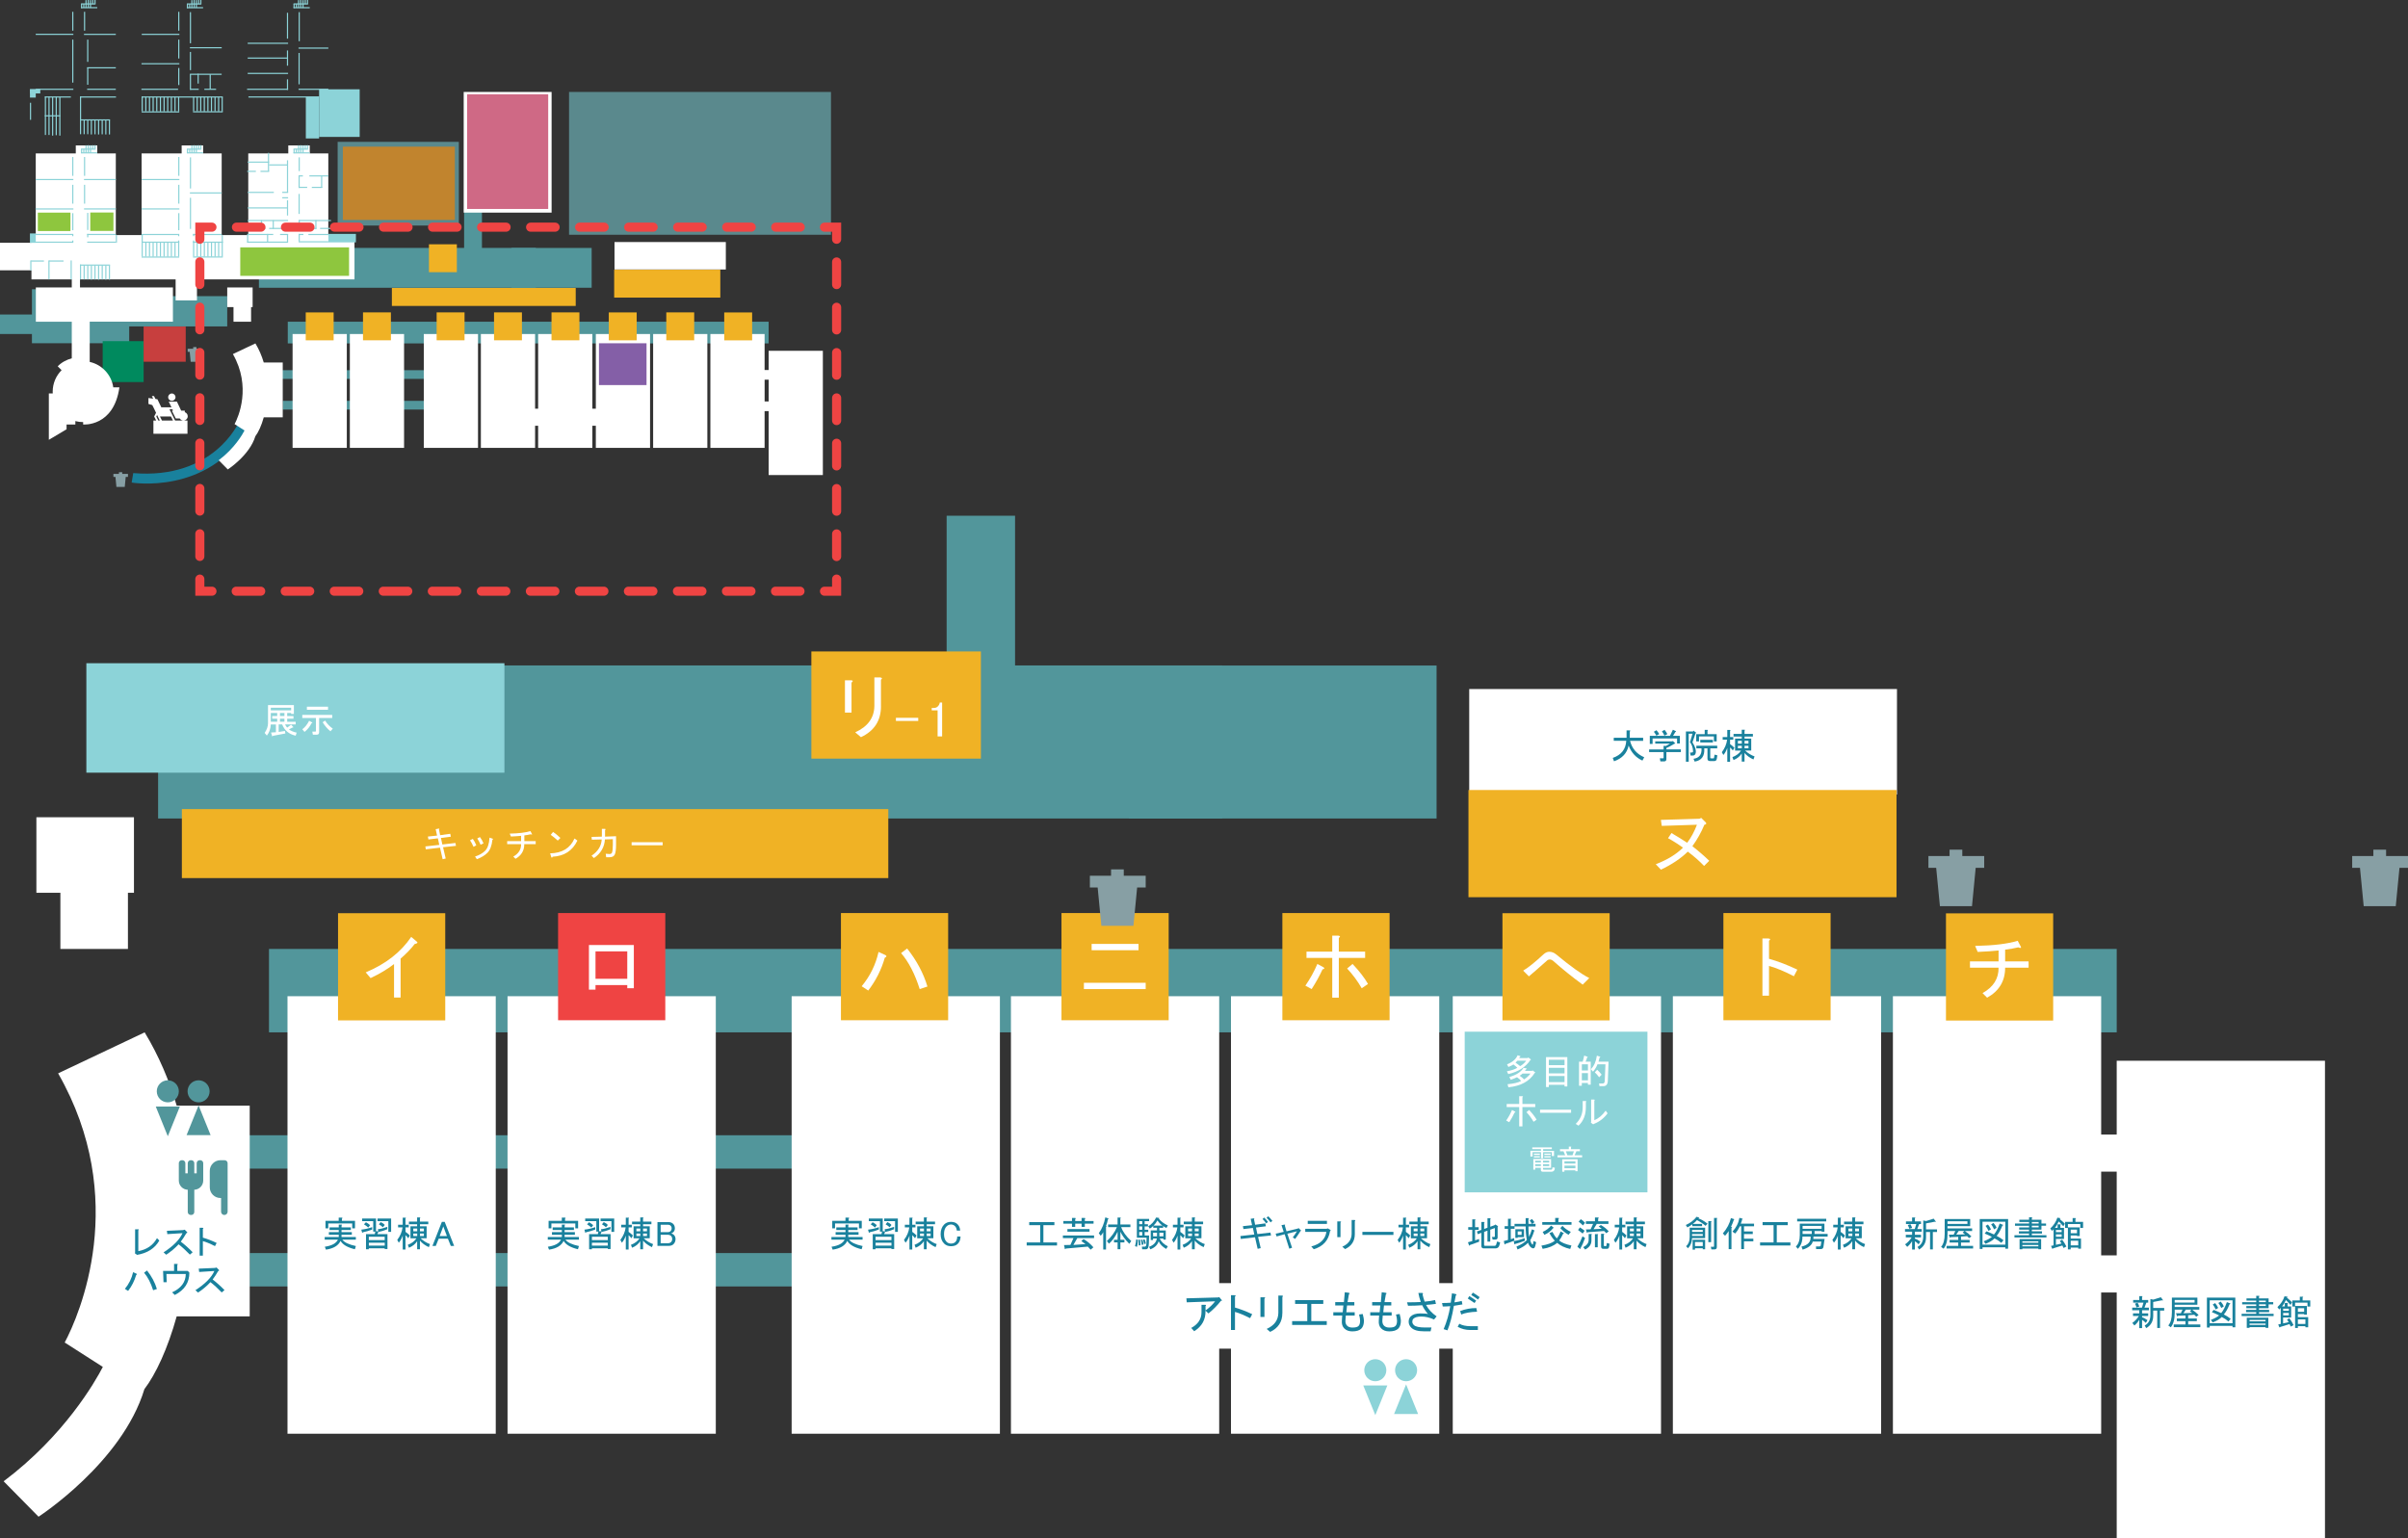 <?xml version="1.0" encoding="UTF-8"?>
<svg id="Layer_2" data-name="Layer 2" xmlns="http://www.w3.org/2000/svg" viewBox="0 0 794.69 507.68">
  <rect x="0" y="0" width="794.69" height="507.68" fill="#333333" stroke="none"/>
  <defs>
    <style>
      .cls-1 {
        fill: #c73740;
      }

      .cls-2 {
        fill: #008a5e;
      }

      .cls-3 {
        fill: #c73f3e;
      }

      .cls-4 {
        fill: #fff;
      }

      .cls-5 {
        fill: #c1842e;
      }

      .cls-6 {
        fill: #f0b225;
      }

      .cls-7 {
        fill: #cf6985;
      }

      .cls-8, .cls-9, .cls-10 {
        fill: none;
        stroke: #ef4443;
        stroke-linecap: round;
        stroke-miterlimit: 10;
        stroke-width: 3px;
      }

      .cls-11 {
        fill: #845fa7;
      }

      .cls-12 {
        fill: #8ec63e;
      }

      .cls-9 {
        stroke-dasharray: 7.48 7.48;
      }

      .cls-13 {
        fill: #5a898d;
      }

      .cls-14 {
        fill: #8cd3d8;
      }

      .cls-15 {
        fill: #879fa4;
      }

      .cls-16 {
        fill: #19819d;
      }

      .cls-17 {
        fill: #52969b;
      }

      .cls-10 {
        stroke-dasharray: 8.09 8.09;
      }

      .cls-18 {
        fill: #ef4443;
      }
    </style>
  </defs>
  <g id="Layer_1-2" data-name="Layer 1">
    <g>
      <polygon class="cls-17" points="334.99 219.64 334.99 170.23 312.41 170.23 312.41 219.64 52.18 219.64 52.18 270.16 403.35 270.16 403.35 219.64 334.99 219.64"/>
      <rect class="cls-17" x="88.77" y="313.22" width="609.79" height="27.53"/>
      <g>
        <path class="cls-1" d="M76.19,230.93c.27.51.62.97,1.05,1.37.64-.36,1.39-.87,1.87-1.25l.71.52c-.04.06-.13.08-.24.06-.46.32-1.19.76-1.82,1.09.76.55,1.69.94,2.76,1.15-.18.16-.39.45-.49.65-2.18-.52-3.76-1.77-4.59-3.6h-1.53v2.37c.86-.12,1.81-.26,2.72-.39l.02.64c-1.59.29-3.29.57-4.35.74,0,.1-.07.15-.14.17l-.34-.86c.38-.05.84-.12,1.34-.19v-2.47h-1.65v-.7h2.27v-1.34h-1.87v-.7h1.87v-1.22h-2.31v.63c0,2.04-.17,4.96-1.41,6.93-.15-.12-.51-.33-.7-.4,1.21-1.91,1.32-4.59,1.32-6.53v-3.53h8.99v2.9h-1.81s.2.01.2.01c-.01.08-.08.14-.24.17v1.05h2.07v.7h-2.07v1.34h2.57v.7h-4.2ZM71.47,224.77v1.47h7.38v-1.47h-7.38ZM74.75,226.97c-.01.08-.07.14-.23.17v1.05h2.54v-1.22h-2.51s.19.01.19.01ZM74.53,228.88v1.34h2.54v-1.34h-2.54Z"/>
        <path class="cls-1" d="M84.45,229.71c-.04.08-.12.12-.26.12-.56,1.35-1.46,2.76-2.39,3.64-.15-.14-.46-.36-.67-.47.9-.81,1.79-2.2,2.31-3.6l1.01.32ZM92.18,228.14h-4.91v5.33c0,.54-.13.77-.52.9-.4.12-1.09.13-2.15.13-.05-.23-.17-.57-.3-.8.5.01.97.02,1.33.02.77,0,.82,0,.82-.26v-5.33h-4.87v-.78h10.6v.78ZM91.12,224.35v.78h-8.46v-.78h8.46ZM91.58,233.42c-.33-1.01-1.26-2.58-2.16-3.73l.74-.32c.9,1.13,1.87,2.66,2.23,3.68l-.81.37Z"/>
      </g>
      <rect class="cls-4" x="484.87" y="227.43" width="141.17" height="34.82"/>
      <rect class="cls-17" x="372.55" y="219.67" width="101.55" height="50.49"/>
      <rect class="cls-4" x="333.63" y="328.82" width="68.73" height="144.41"/>
      <rect class="cls-4" x="406.25" y="328.82" width="68.73" height="144.41"/>
      <rect class="cls-4" x="479.44" y="328.82" width="68.73" height="144.41"/>
      <rect class="cls-4" x="552.08" y="328.82" width="68.73" height="144.41"/>
      <polygon class="cls-4" points="44.21 269.75 12.01 269.75 12.01 294.68 19.93 294.68 19.93 313.22 42.22 313.22 42.22 294.68 44.21 294.68 44.21 269.75"/>
      <rect class="cls-17" x="72.16" y="374.71" width="208.77" height="11.02"/>
      <rect class="cls-4" x="339.59" y="423.52" width="202.89" height="21.63"/>
      <rect class="cls-17" x="82.41" y="413.6" width="208.77" height="11.02"/>
      <rect class="cls-4" x="94.88" y="328.82" width="68.73" height="144.41"/>
      <rect class="cls-4" x="167.5" y="328.82" width="68.73" height="144.41"/>
      <rect class="cls-4" x="261.26" y="328.82" width="68.73" height="144.41"/>
      <g>
        <path class="cls-16" d="M112.71,405.13h3.08v.87h-3.08v.69h3.4v.87h-3.4v.74h4.73v.87h-4.46c.67.92,2.16,1.62,4.46,2.11l-.32,1.06c-2.42-.58-4-1.5-4.73-2.76-.73,1.56-2.34,2.53-4.82,2.89l-.37-.96c2.3-.34,3.74-1.12,4.32-2.34h-4.36v-.87h4.64v-.74h-3.26v-.87h3.26v-.69h-3.03v-.87h3.03v-.92h.87c.24.03.26.12.05.28v.64ZM107.42,402.97h4.36v-1.06h1.01c.31.06.32.18.05.37v.69h4.32v2.48h-.92v-1.61h-7.9v1.61h-.92v-2.48Z"/>
        <path class="cls-16" d="M119.52,406.88l-.28-1.01c1.29-.15,2.48-.43,3.58-.83v.78c-.98.4-2.01.71-3.08.92-.03.21-.11.26-.23.14ZM124.85,406.42l-.14-.69c.8-.06,1.84-.32,3.12-.78v.78c-1.13.46-2.13.77-2.99.92l-.28.69h3.31v4.92h-.92v-.23h-5.24v.32h-.92v-5.01h2.89l.18-.83h-.69v-3.44h-3.67v-.87h4.59v4.18l.73.05ZM121.54,405.18c-.43-.4-.9-.75-1.42-1.06l.64-.69c.49.25.95.57,1.38.96l-.6.78ZM126.96,409.31v-1.1h-5.24v1.1h5.24ZM121.73,411.15h5.24v-.96h-5.24v.96ZM129.08,406.6h-.92v-3.54h-3.58v-.87h4.5v4.41ZM126.37,405.08c-.4-.37-.84-.69-1.33-.96l.6-.74c.61.28,1.06.6,1.33.96l-.6.73Z"/>
        <path class="cls-16" d="M133.83,404.26h1.06v.87h-1.06v1.47c.58.4,1.06.8,1.42,1.19l-.51.92c-.34-.46-.64-.8-.92-1.01v4.73h-.92v-4.59c-.34.98-.77,1.76-1.29,2.34l-.51-.92c.98-1.29,1.56-2.66,1.75-4.13h-1.47v-.87h1.52v-2.34h.87c.24.03.26.12.05.28v2.07ZM138.6,404.07v.69h2.2v3.95h-2.02c1.01.92,2.05,1.56,3.12,1.93l-.37,1.01c-1.26-.58-2.24-1.3-2.94-2.16v2.85h-.92v-2.66c-.64.98-1.55,1.7-2.71,2.16l-.37-.96c1.29-.49,2.23-1.21,2.85-2.16h-1.98v-3.95h2.2v-.69h-2.71v-.87h2.71v-1.38h.87c.24.03.26.12.05.28v1.1h2.76v.87h-2.76ZM136.4,406.42h1.29v-.92h-1.29v.92ZM136.4,407.98h1.29v-.83h-1.29v.83ZM138.6,406.42h1.29v-.92h-1.29v.92ZM138.6,407.98h1.29v-.83h-1.29v.83Z"/>
        <path class="cls-16" d="M142.71,411.24l3.12-7.95h.92l3.12,7.95h-1.1l-.96-2.39h-3.03l-.96,2.39h-1.1ZM146.29,404.81l-1.19,3.17h2.39l-1.19-3.17Z"/>
      </g>
      <g>
        <path class="cls-16" d="M186.33,405.13h3.08v.87h-3.08v.69h3.4v.87h-3.4v.74h4.73v.87h-4.46c.67.92,2.16,1.62,4.46,2.11l-.32,1.06c-2.42-.58-4-1.5-4.73-2.76-.73,1.56-2.34,2.53-4.82,2.89l-.37-.96c2.3-.34,3.74-1.12,4.32-2.34h-4.36v-.87h4.64v-.74h-3.26v-.87h3.26v-.69h-3.03v-.87h3.03v-.92h.87c.25.03.26.12.05.28v.64ZM181.05,402.97h4.36v-1.06h1.01c.31.06.32.18.05.37v.69h4.32v2.48h-.92v-1.61h-7.9v1.61h-.92v-2.48Z"/>
        <path class="cls-16" d="M193.15,406.88l-.28-1.01c1.29-.15,2.48-.43,3.58-.83v.78c-.98.4-2.01.71-3.08.92-.03.21-.11.26-.23.14ZM198.48,406.42l-.14-.69c.8-.06,1.84-.32,3.12-.78v.78c-1.13.46-2.13.77-2.99.92l-.28.69h3.31v4.92h-.92v-.23h-5.24v.32h-.92v-5.01h2.89l.18-.83h-.69v-3.44h-3.67v-.87h4.59v4.18l.74.05ZM195.17,405.18c-.43-.4-.9-.75-1.42-1.06l.64-.69c.49.25.95.57,1.38.96l-.6.78ZM200.59,409.31v-1.1h-5.24v1.1h5.24ZM195.35,411.15h5.24v-.96h-5.24v.96ZM202.7,406.6h-.92v-3.54h-3.58v-.87h4.5v4.41ZM199.99,405.08c-.4-.37-.84-.69-1.33-.96l.6-.74c.61.28,1.06.6,1.33.96l-.6.73Z"/>
        <path class="cls-16" d="M207.45,404.26h1.06v.87h-1.06v1.47c.58.4,1.06.8,1.42,1.19l-.5.92c-.34-.46-.64-.8-.92-1.01v4.73h-.92v-4.59c-.34.98-.77,1.76-1.29,2.34l-.51-.92c.98-1.29,1.56-2.66,1.75-4.13h-1.47v-.87h1.52v-2.34h.87c.25.03.26.12.05.28v2.07ZM212.23,404.07v.69h2.2v3.95h-2.02c1.01.92,2.05,1.56,3.12,1.93l-.37,1.01c-1.26-.58-2.24-1.3-2.94-2.16v2.85h-.92v-2.66c-.64.98-1.55,1.7-2.71,2.16l-.37-.96c1.29-.49,2.23-1.21,2.85-2.16h-1.97v-3.95h2.2v-.69h-2.71v-.87h2.71v-1.38h.87c.24.03.26.12.05.28v1.1h2.76v.87h-2.76ZM210.02,406.42h1.29v-.92h-1.29v.92ZM210.02,407.98h1.29v-.83h-1.29v.83ZM212.23,406.42h1.29v-.92h-1.29v.92ZM212.23,407.98h1.29v-.83h-1.29v.83Z"/>
        <path class="cls-16" d="M216.98,403.38h3.67c.61,0,1.12.2,1.52.6.37.37.55.86.55,1.47,0,.49-.17.9-.51,1.24-.18.18-.41.32-.69.41.37.12.66.29.87.5.37.37.55.83.55,1.38,0,.67-.23,1.24-.69,1.7-.37.37-.92.55-1.65.55h-3.63v-7.85ZM218.03,404.26v2.43h2.48c.31,0,.57-.11.78-.32.24-.24.37-.57.37-.96,0-.34-.12-.63-.37-.87-.18-.18-.41-.28-.69-.28h-2.57ZM218.03,407.56v2.8h2.34c.46,0,.81-.12,1.06-.37.28-.28.41-.61.41-1.01,0-.43-.12-.76-.37-1.01-.28-.28-.64-.41-1.1-.41h-2.34Z"/>
      </g>
      <g>
        <path class="cls-16" d="M279.94,405.13h3.08v.87h-3.08v.69h3.4v.87h-3.4v.74h4.73v.87h-4.46c.67.92,2.16,1.62,4.46,2.11l-.32,1.06c-2.42-.58-4-1.5-4.73-2.76-.73,1.56-2.34,2.53-4.82,2.89l-.37-.96c2.3-.34,3.74-1.12,4.32-2.34h-4.36v-.87h4.64v-.74h-3.26v-.87h3.26v-.69h-3.03v-.87h3.03v-.92h.87c.25.03.26.12.05.28v.64ZM274.66,402.97h4.36v-1.06h1.01c.31.06.32.18.05.37v.69h4.32v2.48h-.92v-1.61h-7.9v1.61h-.92v-2.48Z"/>
        <path class="cls-16" d="M286.75,406.88l-.28-1.01c1.29-.15,2.48-.43,3.58-.83v.78c-.98.4-2.01.71-3.08.92-.03.21-.11.26-.23.14ZM292.08,406.42l-.14-.69c.8-.06,1.84-.32,3.12-.78v.78c-1.13.46-2.13.77-2.99.92l-.28.69h3.31v4.92h-.92v-.23h-5.24v.32h-.92v-5.01h2.89l.18-.83h-.69v-3.44h-3.67v-.87h4.59v4.18l.74.05ZM288.77,405.18c-.43-.4-.9-.75-1.42-1.06l.64-.69c.49.25.95.57,1.38.96l-.6.78ZM294.19,409.31v-1.1h-5.24v1.1h5.24ZM288.96,411.15h5.24v-.96h-5.24v.96ZM296.31,406.6h-.92v-3.54h-3.58v-.87h4.5v4.41ZM293.6,405.08c-.4-.37-.84-.69-1.33-.96l.6-.74c.61.28,1.06.6,1.33.96l-.6.73Z"/>
        <path class="cls-16" d="M301.06,404.26h1.06v.87h-1.06v1.47c.58.4,1.06.8,1.42,1.19l-.5.92c-.34-.46-.64-.8-.92-1.01v4.73h-.92v-4.59c-.34.98-.77,1.76-1.29,2.34l-.51-.92c.98-1.29,1.56-2.66,1.75-4.13h-1.47v-.87h1.52v-2.34h.87c.25.03.26.12.05.28v2.07ZM305.83,404.07v.69h2.2v3.95h-2.02c1.01.92,2.05,1.56,3.12,1.93l-.37,1.01c-1.26-.58-2.24-1.3-2.94-2.16v2.85h-.92v-2.66c-.64.98-1.55,1.7-2.71,2.16l-.37-.96c1.29-.49,2.23-1.21,2.85-2.16h-1.97v-3.95h2.2v-.69h-2.71v-.87h2.71v-1.38h.87c.24.03.26.12.05.28v1.1h2.76v.87h-2.76ZM303.63,406.42h1.29v-.92h-1.29v.92ZM303.63,407.98h1.29v-.83h-1.29v.83ZM305.83,406.42h1.29v-.92h-1.29v.92ZM305.83,407.98h1.29v-.83h-1.29v.83Z"/>
        <path class="cls-16" d="M311.59,404.17c.58-.58,1.33-.87,2.25-.87s1.64.26,2.16.78c.55.55.84,1.26.87,2.11h-1.1c-.06-.64-.26-1.13-.6-1.47-.37-.37-.81-.55-1.33-.55-.55,0-1.04.21-1.47.64-.55.55-.83,1.39-.83,2.53s.28,1.98.83,2.53c.4.4.89.6,1.47.6.61,0,1.09-.17,1.42-.5.43-.43.64-1.04.64-1.84h1.1c-.03,1.04-.34,1.85-.92,2.43-.52.52-1.27.78-2.25.78-.92,0-1.67-.29-2.25-.87-.77-.76-1.15-1.81-1.15-3.12s.38-2.4,1.15-3.17Z"/>
      </g>
      <g>
        <path class="cls-16" d="M414.23,404.26l3.35-.46.18.96-3.26.41.46,2.16,4.32-.5.18.96-4.27.46.87,3.72-1.01.23-.87-3.81-4.69.55-.14-.96,4.59-.51-.46-2.16-3.12.37-.18-.96,3.03-.32-.46-2.11.96-.14c.28-.03.32.08.14.32l.37,1.79ZM417.86,403.8c-.49-.7-.89-1.18-1.19-1.42l.5-.51c.43.37.86.86,1.29,1.47l-.6.46ZM419.92,402.97l-.6.5c-.46-.61-.9-1.12-1.33-1.52l.55-.5c.46.43.92.93,1.38,1.52Z"/>
        <path class="cls-16" d="M424.58,406.42l3.77-.92.23-.14.73.73c.12.12.08.21-.14.28-.55.89-1.13,1.75-1.75,2.57l-.78-.5c.49-.64.95-1.32,1.38-2.02l-3.17.78,1.56,4.64-.92.32-1.52-4.78-2.66.74-.32-.92,2.66-.6-.73-2.21.96-.18c.28,0,.32.11.14.32l.55,1.88Z"/>
        <path class="cls-16" d="M432.73,411.42c2.97-.76,4.64-2.37,5.01-4.82h-6.98v-1.01h7.03l.41-.14.83.5c.18.15.15.29-.09.41-.49,3.06-2.28,5.05-5.37,5.97l-.83-.92ZM437.92,403.98h-6.34v-1.01h6.34v1.01Z"/>
        <path class="cls-16" d="M442.39,408.35h-1.06v-5.19h1.01c.31.03.32.15.05.37v4.82ZM447.12,407.33c0,2.3-1.07,3.95-3.21,4.96l-.92-.78c2.02-.92,3.05-2.33,3.08-4.23v-4.59h.96c.31.06.34.18.09.37v4.27Z"/>
        <path class="cls-16" d="M449.62,407.61v-1.01h10.24v1.01h-10.24Z"/>
        <path class="cls-16" d="M463.97,404.26h1.06v.87h-1.06v1.47c.58.4,1.06.8,1.42,1.19l-.5.92c-.34-.46-.64-.8-.92-1.01v4.73h-.92v-4.59c-.34.98-.77,1.76-1.29,2.34l-.51-.92c.98-1.29,1.56-2.66,1.75-4.13h-1.47v-.87h1.52v-2.34h.87c.25.03.26.12.05.28v2.07ZM468.75,404.07v.69h2.2v3.95h-2.02c1.01.92,2.05,1.56,3.12,1.93l-.37,1.01c-1.26-.58-2.24-1.3-2.94-2.16v2.85h-.92v-2.66c-.64.98-1.55,1.7-2.71,2.16l-.37-.96c1.29-.49,2.23-1.21,2.85-2.16h-1.97v-3.95h2.2v-.69h-2.71v-.87h2.71v-1.38h.87c.24.03.26.12.05.28v1.1h2.76v.87h-2.76ZM466.54,406.42h1.29v-.92h-1.29v.92ZM466.54,407.98h1.29v-.83h-1.29v.83ZM468.75,406.42h1.29v-.92h-1.29v.92ZM468.75,407.98h1.29v-.83h-1.29v.83Z"/>
      </g>
      <g>
        <path class="cls-16" d="M488.14,409.86l-3.08,1.1c-.03.21-.11.26-.23.14l-.37-1.06,1.42-.41v-3.72h-1.33v-.87h1.33v-2.57h.87c.25.03.26.12.05.28v2.3h1.19v.87h-1.19v3.49l1.33-.46v.92ZM493.79,410.73l.28-.96,1.01.32-.23.87c-.18.73-.63,1.1-1.33,1.1h-3.81c-.55,0-.83-.26-.83-.78v-4.36l-1.19.46-.28-.92,1.47-.5v-2.62h.87c.25.03.26.12.05.28v2.02l1.1-.41v-3.12h.87c.24.03.26.12.05.28v2.53l1.56-.6.09-.18.96.64-.18.14v3.49c0,.49-.25.73-.73.73h-.92l-.23-.87h.78c.12,0,.18-.06.18-.18v-2.76l-1.52.55v3.95h-.92v-3.63l-1.1.41v4.23c0,.25.11.37.32.37h3.08c.31,0,.5-.15.6-.46Z"/>
        <path class="cls-16" d="M503.5,404.81h-3.67v.78h-1.24v3.44c.31-.09.67-.21,1.1-.37l.09.83c-1.04.43-2.02.78-2.94,1.06-.12.21-.23.26-.32.14l-.23-1.06c.46-.12.92-.25,1.38-.37v-3.67h-1.1v-.87h1.1v-2.43h.87c.25.03.26.12.05.28v2.16h1.24v-.78h3.67v-1.88h.87c.25.03.26.12.05.28v1.61h1.15c-.37-.61-.61-.96-.74-1.06l.74-.55c.21.21.49.57.83,1.06l-.74.55h1.1v.87h-2.34c0,1.29.06,2.42.18,3.4.31-.55.63-1.38.96-2.48l.83.37c.09.12.06.2-.09.23-.34,1.16-.77,2.17-1.29,3.03.15.61.37,1.06.64,1.33.15.15.25.12.28-.09l.18-1.01.87.41-.32,1.29c-.15.61-.46.84-.92.69-.61-.21-1.1-.81-1.47-1.79-.77.83-1.91,1.56-3.44,2.21l-.37-.96c1.5-.61,2.65-1.33,3.45-2.16-.28-1.38-.41-2.86-.41-4.46ZM499.55,409.68c1.22-.21,2.43-.55,3.63-1.01l.05.87c-1.1.43-2.17.78-3.21,1.06-.12.15-.2.18-.23.09l-.23-1.01ZM500.88,408.35v.23h-.78v-2.85h2.85v2.62h-2.07ZM502.16,407.61v-1.15h-1.29v1.15h1.29Z"/>
        <path class="cls-16" d="M518.21,412.25c-1.78-.4-3.21-1.07-4.32-2.02-1.16,1.01-2.76,1.67-4.78,1.98l-.41-1.06c2.02-.34,3.49-.87,4.41-1.61-.77-.86-1.35-1.7-1.75-2.53l.96-.41c.46.92.95,1.64,1.47,2.16.49-.61.9-1.38,1.24-2.3l.96.51c.18.12.14.21-.14.28-.4.89-.83,1.62-1.29,2.21.83.7,2.17,1.26,4.04,1.65l-.41,1.15ZM514.31,402.37v1.01h4.32v.87h-9.65v-.87h4.27v-1.38h1.01c.31.06.32.18.05.37ZM512.52,405.41c-.67.92-1.62,1.64-2.85,2.16l-.55-.96c1.13-.49,2.05-1.18,2.76-2.07l.87.69c.09.06.02.12-.23.18ZM515.64,404.62c.73.8,1.65,1.46,2.76,1.98l-.74.96c-1.07-.58-1.97-1.32-2.71-2.2l.69-.74Z"/>
        <path class="cls-16" d="M520.57,411.51c.64-1.04,1.21-2.19,1.7-3.44l.83.55c-.49,1.41-1,2.54-1.52,3.4.06.18.02.26-.14.23l-.87-.74ZM522.32,407.15c-.46-.37-.96-.75-1.52-1.15l.6-.87c.64.4,1.16.77,1.56,1.1l-.64.92ZM522.41,404.49c-.43-.46-.9-.87-1.42-1.24l.69-.83c.55.34,1.03.73,1.42,1.19l-.69.87ZM525.21,409.45c0,1.29-.69,2.28-2.07,2.99l-.64-.78c1.19-.61,1.79-1.41,1.79-2.39v-1.97h.87c.24.03.26.12.05.28v1.88ZM527.42,403.11h3.4v.87h-3.86l-1.06,1.75,2.71-.14-1.01-.78.74-.46c1.01.58,1.87,1.27,2.57,2.07l-.78.64-.73-.74-5.47.41c-.03.21-.11.26-.23.14l-.32-1.06,1.56-.05.83-1.79h-2.39v-.87h2.99v-1.24h1.01c.31.06.32.18.05.37v.87ZM527.28,411.7h-.92v-4.36h.87c.25.03.26.12.05.28v4.09ZM528.38,407.24h.87c.24.03.26.12.05.28v3.45c0,.25.11.37.32.37h.28c.15,0,.25-.11.28-.32l.09-.74.92.23c-.03.4-.09.78-.18,1.15s-.32.55-.69.55h-1.19c-.49,0-.74-.26-.74-.78v-4.18Z"/>
        <path class="cls-16" d="M535.34,404.26h1.06v.87h-1.06v1.47c.58.4,1.06.8,1.42,1.19l-.5.92c-.34-.46-.64-.8-.92-1.01v4.73h-.92v-4.59c-.34.98-.77,1.76-1.29,2.34l-.51-.92c.98-1.29,1.56-2.66,1.75-4.13h-1.47v-.87h1.52v-2.34h.87c.25.03.26.12.05.28v2.07ZM540.11,404.07v.69h2.2v3.95h-2.02c1.01.92,2.05,1.56,3.12,1.93l-.37,1.01c-1.26-.58-2.24-1.3-2.94-2.16v2.85h-.92v-2.66c-.64.98-1.55,1.7-2.71,2.16l-.37-.96c1.29-.49,2.23-1.21,2.85-2.16h-1.97v-3.95h2.2v-.69h-2.71v-.87h2.71v-1.38h.87c.24.03.26.12.05.28v1.1h2.76v.87h-2.76ZM537.91,406.42h1.29v-.92h-1.29v.92ZM537.91,407.98h1.29v-.83h-1.29v.83ZM540.11,406.42h1.29v-.92h-1.29v.92ZM540.11,407.98h1.29v-.83h-1.29v.83Z"/>
      </g>
      <g>
        <path class="cls-16" d="M560.02,402.74c-.31.4-.77.81-1.38,1.24h3.08v.73h-3.21v-.6c-.61.43-1.16.77-1.65,1.01l-.51-.78c1.5-.67,2.68-1.58,3.54-2.71l.83.23c.12.12.08.2-.14.23l-.05.09c.77.21,1.76.78,2.99,1.7l-.64.73c-.95-.8-1.9-1.42-2.85-1.88ZM557.08,412.02l-.64-.69c.8-.67,1.19-1.67,1.19-2.99v-3.12h5.1v3.44h-4.32c0,1.29-.44,2.4-1.33,3.35ZM558.41,406.6h3.54v-.64h-3.54v.64ZM558.41,407.93h3.54v-.6h-3.54v.6ZM562.73,412.34h-.78v-.32h-2.57v.46h-.78v-3.26h4.13v3.12ZM559.38,411.29h2.57v-1.33h-2.57v1.33ZM564.7,403.34v6.66h-.92v-6.94h.87c.25.03.26.12.05.28ZM565.85,412.39h-1.06l-.18-.87h.92c.09,0,.14-.05.14-.14v-9.37h.87c.24.03.26.12.05.28v9.32c0,.52-.25.78-.74.78Z"/>
        <path class="cls-16" d="M568.58,407.11c1.35-1.56,2.24-3.25,2.66-5.05l1.01.32c.18.12.17.2-.05.23-.21.7-.52,1.47-.92,2.3l.28.09c.12.12.08.2-.14.23v7.07h-.92v-5.97c-.34.55-.74,1.07-1.19,1.56l-.74-.78ZM578.87,403.89v.87h-3.31v1.7h2.89v.87h-2.89v1.52h3.08v.87h-3.08v2.57h-.92v-7.53h-.46c-.49,1.04-1.01,1.84-1.56,2.39l-.87-.64c1.22-1.29,1.99-2.8,2.3-4.55l.96.28c.18.09.17.17-.05.23-.06.31-.21.78-.46,1.42h4.36Z"/>
        <path class="cls-16" d="M585.32,410.09v-5.7h-3.63v-1.01h8.31v1.01h-3.63v5.7h4.5v1.01h-10.01v-1.01h4.46Z"/>
        <path class="cls-16" d="M594.52,411.47c2.14-.49,3.15-1.59,3.03-3.31h-2.71c.03,1.65-.48,3-1.52,4.04l-.64-.78c.86-.8,1.29-2.04,1.29-3.72v-3.81h8.13v2.66h-.92v-.23h-2.34v.96h4.32v.87h-4.68l-.05.78h3.72l-.37,2.57c-.06.52-.35.78-.87.78h-1.56l-.05-.87h1.1c.31,0,.47-.14.5-.41l.18-1.19h-2.85c-.25,1.13-1.35,2.02-3.31,2.66l-.41-1.01ZM602.7,403.16h-9.6v-.87h9.6v.87ZM601.18,405.59v-.96h-6.29v.96h6.29ZM594.89,406.32v.96h3.03v-.96h-3.03Z"/>
        <path class="cls-16" d="M607.45,404.26h1.06v.87h-1.06v1.47c.58.4,1.06.8,1.42,1.19l-.5.92c-.34-.46-.64-.8-.92-1.01v4.73h-.92v-4.59c-.34.98-.77,1.76-1.29,2.34l-.51-.92c.98-1.29,1.56-2.66,1.75-4.13h-1.47v-.87h1.52v-2.34h.87c.25.03.26.12.05.28v2.07ZM612.22,404.07v.69h2.2v3.95h-2.02c1.01.92,2.05,1.56,3.12,1.93l-.37,1.01c-1.26-.58-2.24-1.3-2.94-2.16v2.85h-.92v-2.66c-.64.98-1.55,1.7-2.71,2.16l-.37-.96c1.29-.49,2.23-1.21,2.85-2.16h-1.97v-3.95h2.2v-.69h-2.71v-.87h2.71v-1.38h.87c.24.03.26.12.05.28v1.1h2.76v.87h-2.76ZM610.02,406.42h1.29v-.92h-1.29v.92ZM610.02,407.98h1.29v-.83h-1.29v.83ZM612.22,406.42h1.29v-.92h-1.29v.92ZM612.22,407.98h1.29v-.83h-1.29v.83Z"/>
      </g>
      <g>
        <path class="cls-16" d="M397.84,432.62c.08,2.91-1.17,5.17-3.73,6.78l-.98-1.09c2.26-1.22,3.39-2.95,3.39-5.17v-2.47h1.21c.34.04.38.17.12.4v1.49c1.38-1.03,2.43-2.05,3.16-3.04l-9.36.34-.12-1.32,10.45-.29.4-.11.86,1.03c.12.15.02.21-.29.17-1.15,1.49-2.53,2.89-4.13,4.19l-.98-.92Z"/>
        <path class="cls-16" d="M413.25,433.77l-.69,1.32c-2.03-1.03-3.69-1.72-4.99-2.07v5.97h-1.32v-11.48h1.15c.46.04.52.19.17.46v3.62c1.87.54,3.77,1.26,5.68,2.18Z"/>
        <path class="cls-16" d="M417.29,434.69h-1.32v-6.49h1.26c.38.04.4.19.06.46v6.03ZM423.2,433.42c0,2.87-1.34,4.94-4.02,6.2l-1.15-.98c2.53-1.15,3.81-2.91,3.85-5.28v-5.74h1.21c.38.08.42.23.12.46v5.34Z"/>
        <path class="cls-16" d="M437.86,436.06v1.26h-11.43v-1.26h5v-5.68h-4.02v-1.26h9.3v1.26h-3.96v5.68h5.11Z"/>
        <path class="cls-16" d="M444.55,437.56c.42.42,1.01.63,1.78.63,1,0,1.67-.17,2.01-.52.34-.34.52-.92.52-1.72,0-.57-.12-1.26-.34-2.07l1.21-.17c.27,1.07.4,1.8.4,2.18,0,1.19-.29,2.07-.86,2.64-.61.61-1.61.92-2.99.92-1.11,0-1.99-.33-2.64-.98-.61-.61-.88-1.45-.8-2.53l.11-1.72h-2.93v-1.09h3.1l.23-2.24h-2.7v-1.09h2.87l.29-3.27,1.26.17c.42.11.46.27.11.46l-.46,2.64h2.24v1.09h-2.41l-.23,2.24h2.76v1.09h-2.93l-.12,1.44c-.08.84.1,1.47.52,1.89Z"/>
        <path class="cls-16" d="M456.74,437.56c.42.42,1.01.63,1.78.63,1,0,1.67-.17,2.01-.52.34-.34.52-.92.52-1.72,0-.57-.12-1.26-.34-2.07l1.21-.17c.27,1.07.4,1.8.4,2.18,0,1.19-.29,2.07-.86,2.64-.61.61-1.61.92-2.99.92-1.11,0-1.99-.33-2.64-.98-.61-.61-.88-1.45-.8-2.53l.11-1.72h-2.93v-1.09h3.1l.23-2.24h-2.7v-1.09h2.87l.29-3.27,1.26.17c.42.11.46.27.11.46l-.46,2.64h2.24v1.09h-2.41l-.23,2.24h2.76v1.09h-2.93l-.12,1.44c-.08.84.1,1.47.52,1.89Z"/>
        <path class="cls-16" d="M464.69,431.01l-.34-1.15c1.88,0,3.39-.04,4.54-.11-.38-1.07-.65-2.07-.8-2.99h1.26c.34.08.38.23.12.46.15.73.38,1.53.69,2.41,1.34-.11,2.49-.29,3.44-.52l.29,1.26c-1.11.15-2.2.27-3.27.34.77,1.46,1.93,2.72,3.5,3.79l-.86,1.03c-1.42-.65-2.81-.98-4.19-.98-1.26,0-2.14.25-2.64.75-.23.23-.34.56-.34.98,0,.38.17.75.52,1.09.54.54,1.8.8,3.79.8h2.01l-.29,1.26h-2.18c-1.99,0-3.39-.4-4.19-1.21-.57-.57-.86-1.22-.86-1.95s.21-1.3.63-1.72c.69-.69,1.76-1.03,3.21-1.03s2.3.08,2.53.23c-.92-1.15-1.55-2.12-1.89-2.93-1.57.11-3.12.17-4.65.17Z"/>
        <path class="cls-16" d="M482.62,430.55c-1,.19-1.93.34-2.81.46-.57,3.41-1.28,6.11-2.12,8.1l-1.26-.4c1.03-2.41,1.76-4.94,2.18-7.58-.96.08-1.78.11-2.47.11l-.23-1.15c1.07,0,2.03-.04,2.87-.11.15-1.19.29-2.22.4-3.1l1.15.23c.42.12.46.27.12.46-.12.46-.27,1.22-.46,2.3.88-.11,1.68-.27,2.41-.46l.23,1.15ZM487.73,437.73v1.26h-2.53c-1.46,0-2.83-.34-4.13-1.03l.52-1.03c.99.54,2.2.8,3.62.8h2.53ZM487.45,432.96c-2.22.08-3.96.38-5.22.92l-.34-1.15c1.64-.65,3.42-.98,5.34-.98l.23,1.21ZM484.92,427.8c.69.42,1.43.92,2.24,1.49l-.52.8c-.84-.57-1.59-1.07-2.24-1.49l.52-.8ZM486.07,426.65c.61.34,1.36.84,2.24,1.49l-.52.8c-.84-.61-1.59-1.11-2.24-1.49l.52-.8Z"/>
      </g>
      <g>
        <path class="cls-16" d="M343.29,410.09v-5.7h-3.63v-1.01h8.31v1.01h-3.63v5.7h4.5v1.01h-10.01v-1.01h4.46Z"/>
        <path class="cls-16" d="M355.53,408.67l-1.29,2.25,4-.28c-.37-.28-.83-.61-1.38-1.01l.73-.64c1.16.64,2.25,1.55,3.26,2.71l-.92.78-.92-1.01-7.26.64c-.12.21-.23.26-.32.14l-.28-1.29,2.11-.05,1.01-2.25h-3.49v-.87h10.29v.87h-5.56ZM353.78,404.95v-1.06h-2.85v-.87h2.85v-1.01h1.01c.31.06.32.18.05.37v.64h2.11v-1.01h1.01c.31.06.32.18.05.37v.64h2.89v.87h-2.89v1.06h-1.06v-1.06h-2.11v1.06h-1.06ZM352.27,405.68h7.3v.87h-7.3v-.87Z"/>
        <path class="cls-16" d="M365.01,404.67c.25.09.25.2,0,.32v7.44h-.92v-5.74c-.21.46-.49.86-.83,1.19l-.64-.83c1.04-1.41,1.76-3.15,2.16-5.24l1.01.37c.15.12.11.2-.14.23-.15.8-.37,1.55-.64,2.25ZM368.59,405.04h-2.89v-.87h3.12v-2.3h.87c.25.03.26.12.05.28v2.02h3.31v.87h-3.03c.49,1.47,1.59,3,3.31,4.59l-.64.92c-1.32-1.32-2.3-2.65-2.94-4v2.66h1.33v.87h-1.33v2.25h-.92v-2.25h-1.19v-.87h1.19v-2.66c-.74,1.62-1.68,2.94-2.85,3.95l-.69-.87c1.5-1.38,2.6-2.91,3.31-4.59Z"/>
        <path class="cls-16" d="M374.58,411.33c.25-.89.37-1.62.37-2.21l.6.09c-.06.98-.17,1.76-.32,2.34l-.64-.23ZM376.83,411.47h1.01c.18,0,.31-.09.37-.28.09-.25.14-.54.14-.87l.05-1.79h-3.21v-6.2h4.04v.74h-1.47v1.01h1.1v.73h-1.1v1.1h1.19v.74h-1.19v1.15h1.47l-.09,2.62c-.03.71-.11,1.18-.23,1.42-.15.34-.41.51-.78.51h-1.19l-.09-.87ZM375.73,409.22l.5-.05c.09.58.14,1.19.14,1.84l-.55.09c0-.64-.03-1.27-.09-1.88ZM376.97,403.06h-1.01v1.01h1.01v-1.01ZM376.97,404.81h-1.01v1.1h1.01v-1.1ZM376.97,406.65h-1.01v1.15h1.01v-1.15ZM377.02,409.17c.21.58.32,1.12.32,1.61l-.55.14c-.06-.7-.15-1.27-.28-1.7l.5-.05ZM377.61,410.64c-.12-.58-.25-1.07-.37-1.47l.51-.09c.18.4.32.86.41,1.38l-.55.18ZM383.86,405.27h-1.24v.87h2.11v3.03h-.78v-.37h-1.24c.55,1.1,1.45,1.96,2.71,2.57l-.55.87c-1.23-.71-2.05-1.55-2.48-2.53-.43,1.26-1.35,2.14-2.76,2.66l-.41-.83c1.5-.55,2.36-1.47,2.57-2.76h-1.24v.51h-.78v-3.17h2.07v-.87h-1.24v-.64c-.31.37-.69.67-1.15.92l-.51-.78c1.07-.58,1.94-1.55,2.62-2.89l.96.14c.09.12.06.2-.09.23.73.95,1.73,1.7,2.99,2.25l-.46.83c-.34-.12-.71-.34-1.1-.64v.6ZM381.84,406.88h-1.29v1.19h1.29v-1.19ZM383.63,404.53c-.61-.43-1.16-.99-1.65-1.7-.37.67-.8,1.24-1.29,1.7h2.94ZM382.62,406.88v1.19h1.33v-1.19h-1.33Z"/>
        <path class="cls-16" d="M389.53,404.26h1.06v.87h-1.06v1.47c.58.4,1.06.8,1.42,1.19l-.5.92c-.34-.46-.64-.8-.92-1.01v4.73h-.92v-4.59c-.34.98-.77,1.76-1.29,2.34l-.51-.92c.98-1.29,1.56-2.66,1.75-4.13h-1.47v-.87h1.52v-2.34h.87c.25.03.26.12.05.28v2.07ZM394.3,404.07v.69h2.2v3.95h-2.02c1.01.92,2.05,1.56,3.12,1.93l-.37,1.01c-1.26-.58-2.24-1.3-2.94-2.16v2.85h-.92v-2.66c-.64.98-1.55,1.7-2.71,2.16l-.37-.96c1.29-.49,2.23-1.21,2.85-2.16h-1.97v-3.95h2.2v-.69h-2.71v-.87h2.71v-1.38h.87c.24.03.26.12.05.28v1.1h2.76v.87h-2.76ZM392.1,406.42h1.29v-.92h-1.29v.92ZM392.1,407.98h1.29v-.83h-1.29v.83ZM394.3,406.42h1.29v-.92h-1.29v.92ZM394.3,407.98h1.29v-.83h-1.29v.83Z"/>
      </g>
      <path class="cls-4" d="M82.41,434.49v-69.55h-24.1c-2.43-8.24-5.86-16.4-10.57-24.19l-28.56,13.53c23.71,41.39,7.01,79.82,2.17,88.84l12.59,8.06c-2.55,4.91-12.67,22.66-32.74,37.75l11.52,11.69s27.58-17.85,34.92-42.07h-.01c3.84-5.04,7.75-13.51,10.68-24.06h24.1Z"/>
      <g>
        <path class="cls-16" d="M45.65,412.96c2.82-.52,4.87-1.94,6.15-4.27l.78.78c-1.47,2.57-3.92,4.15-7.35,4.73l-.73-.55.09-.28v-7.62h1.01c.28.03.29.14.05.32v6.89Z"/>
        <path class="cls-16" d="M63.58,413.33l-.92.78c-1.29-1.35-2.53-2.48-3.72-3.4-1.19,1.29-2.56,2.43-4.09,3.44l-.87-.78c3.25-2.11,5.33-4.23,6.25-6.34l-5.01.32-.14-1.1,5.33-.23.55-.14.73.74c.21.21.15.35-.18.41-.58,1.01-1.19,1.95-1.84,2.8,1.32,1.01,2.62,2.17,3.9,3.49Z"/>
        <path class="cls-16" d="M71.5,410.25l-.55,1.06c-1.62-.83-2.96-1.38-4-1.65v4.78h-1.06v-9.19h.92c.37.03.41.15.14.37v2.89c1.5.43,3.02,1.01,4.55,1.75Z"/>
        <path class="cls-16" d="M44.94,420.82c-.55,1.93-1.44,3.69-2.66,5.28l-1.06-.69c1.35-1.62,2.25-3.46,2.71-5.51l1.1.51c.25.15.21.29-.09.41ZM47.56,420.08l.96-.73c1.53,1.93,2.62,3.97,3.26,6.11l-1.24.41c-.77-2.42-1.76-4.35-2.99-5.79Z"/>
        <path class="cls-16" d="M62.5,420.03c0,3.34-1.61,5.8-4.82,7.4l-.87-.87c2.97-1.35,4.47-3.37,4.5-6.06h-6.38l.09,2.71h-1.06l-.14-3.72h3.63v-2.3h.92c.37.03.41.15.14.37v1.93h3.44l.55.55Z"/>
        <path class="cls-16" d="M74.09,425.82l-.92.78c-1.29-1.35-2.53-2.48-3.72-3.4-1.19,1.29-2.56,2.43-4.09,3.44l-.87-.78c3.25-2.11,5.33-4.23,6.25-6.34l-5.01.32-.14-1.1,5.33-.23.55-.14.73.74c.21.21.15.35-.18.41-.58,1.01-1.19,1.95-1.84,2.8,1.32,1.01,2.62,2.17,3.9,3.49Z"/>
      </g>
      <path class="cls-4" d="M698.56,350.12v24.36h-5.13v-45.66h-68.73v144.41h68.73v-46.62h5.13v81.07h68.73v-157.56h-68.73ZM693.43,414.36v-27.64h5.13v27.64h-5.13Z"/>
      <g>
        <path class="cls-16" d="M631.95,412.43h-.92v-2.76c-.49.8-1.03,1.42-1.61,1.88l-.69-.83c.86-.61,1.58-1.38,2.16-2.3h-1.93v-.87h2.07v-1.01h-2.34v-.87h3.22l.5-1.65h-3.4v-.87h2.02v-1.29h.87c.24.03.26.12.05.28v1.01h2.02v.87h-.6l-.64,1.65h1.47v.87h-2.25v1.01h2.02v.87h-2.02v.41c.43.12,1.03.44,1.79.96l-.55.92c-.43-.43-.84-.77-1.24-1.01v2.71ZM629.61,404.35l.87-.28c.24.4.43.81.55,1.24l-.92.28c-.12-.43-.29-.84-.5-1.24ZM632.83,411.56c1.26-.67,1.88-1.82,1.88-3.44v-5.28l.96.18,2.48-.78.69.92c.06.18-.05.21-.32.09l-2.89.55v1.97h3.63v.87h-1.38v5.74h-.92v-5.74h-1.33v1.75c0,1.81-.77,3.15-2.3,4.04l-.51-.87Z"/>
        <path class="cls-16" d="M643.13,407.52h1.61l.55-1.19h-2.57v1.1c0,2.08-.43,3.66-1.29,4.73l-.83-.6c.8-.92,1.19-2.36,1.19-4.32v-4.87h8.41v2.34h-7.49v.74h8.13v.87h-2.39c.89.61,1.61,1.21,2.16,1.79l-.78.55-.64-.64-2.02.14v1.1h2.85v.87h-2.85v1.1h4v.87h-8.77v-.87h3.86v-1.1h-2.85v-.87h2.85v-1.01l-2.48.09c-.06.25-.17.26-.32.05l-.32-.87ZM649.29,403.98v-.87h-6.57v.87h6.57ZM646.39,406.32l-.78,1.19,2.89-.09-.78-.6.55-.51h-1.88Z"/>
        <path class="cls-16" d="M661.8,412.16v-.46h-7.53v.55h-.92v-9.88h9.37v9.78h-.92ZM661.8,403.25h-7.53v7.58h7.53v-7.58ZM661.2,409.36l-.74.87c-.67-.58-1.41-1.07-2.21-1.47-.7.71-1.7,1.3-2.99,1.79l-.6-.83c1.22-.49,2.13-.98,2.71-1.47-.71-.37-1.5-.74-2.39-1.1l.6-.74c.74.28,1.56.63,2.48,1.06.7-.83,1.33-2.04,1.88-3.63l1.01.41c.25.06.2.17-.14.32-.58,1.47-1.21,2.59-1.88,3.35.8.4,1.55.87,2.25,1.42ZM656.06,404.17c.4.46.73,1,1.01,1.61l-.83.5c-.25-.61-.57-1.16-.96-1.65l.78-.46ZM658.08,405.77c-.25-.61-.57-1.16-.96-1.65l.78-.46c.49.55.83,1.09,1.01,1.61l-.83.5Z"/>
        <path class="cls-16" d="M669.63,403.34h-3.21v-.73h3.21v-.83h.87c.24.03.26.12.05.28v.55h3.17v1.24h1.52v.73h-1.52v1.29h-3.17v.55h3.35v.74h-3.35v.55h4.82v.74h-10.56v-.74h4.82v-.55h-3.35v-.74h3.35v-.55h-3.26v-.73h3.26v-.55h-4.64v-.73h4.64v-.51ZM666.5,408.99h7.12v3.35h-.92v-.23h-5.28v.23h-.92v-3.35ZM667.42,409.72v.46h5.28v-.46h-5.28ZM667.42,410.92v.46h5.28v-.46h-5.28ZM672.8,403.85v-.51h-2.25v.51h2.25ZM670.55,404.58v.55h2.25v-.55h-2.25Z"/>
        <path class="cls-16" d="M677.73,405.73l-.5.55-.6-.78c1.13-1.04,1.91-2.24,2.34-3.58l.92.14c.12.09.08.2-.14.32.67.55,1.24,1.06,1.7,1.52l-.51.87c-.67-.76-1.18-1.3-1.52-1.61-.43.95-.86,1.65-1.29,2.11h.92v-1.15h.87c.21.03.23.12.05.28v.87h1.19v3.67h-2.66v1.93l1.84-.41c-.12-.21-.31-.5-.55-.87l.78-.41c.49.64.95,1.39,1.38,2.25l-.92.5c-.15-.37-.29-.64-.41-.83l-3.08.96c-.03.15-.12.18-.28.09l-.37-.92.83-.18v-5.33ZM678.51,406v.69h1.88v-.69h-1.88ZM678.51,407.43v.78h1.88v-.78h-1.88ZM686.36,407.98h-.92v-.18h-2.07v1.01h3.4v3.35h-.92v-.37h-2.48v.6h-.92v-7.07h-.92v-2.02h2.48v-1.24h.87c.31,0,.32.09.05.28v.96h2.53v2.02h-.92v-1.29h-4.09v1.1h3.9v2.85ZM683.38,405.87v1.19h2.07v-1.19h-2.07ZM683.38,411.06h2.48v-1.52h-2.48v1.52Z"/>
      </g>
      <g>
        <path class="cls-16" d="M706.93,438.38h-.92v-2.76c-.49.8-1.03,1.42-1.61,1.88l-.69-.83c.86-.61,1.58-1.38,2.16-2.3h-1.93v-.87h2.07v-1.01h-2.34v-.87h3.22l.5-1.65h-3.4v-.87h2.02v-1.29h.87c.24.03.26.12.05.28v1.01h2.02v.87h-.6l-.64,1.65h1.47v.87h-2.25v1.01h2.02v.87h-2.02v.41c.43.12,1.03.44,1.79.96l-.55.92c-.43-.43-.84-.77-1.24-1.01v2.71ZM704.59,430.29l.87-.28c.24.4.43.81.55,1.24l-.92.28c-.12-.43-.29-.84-.5-1.24ZM707.8,437.5c1.26-.67,1.88-1.82,1.88-3.44v-5.28l.96.18,2.48-.78.69.92c.06.18-.05.21-.32.09l-2.89.55v1.97h3.63v.87h-1.38v5.74h-.92v-5.74h-1.33v1.75c0,1.81-.77,3.15-2.3,4.04l-.51-.87Z"/>
        <path class="cls-16" d="M718.11,433.46h1.61l.55-1.19h-2.57v1.1c0,2.08-.43,3.66-1.29,4.73l-.83-.6c.8-.92,1.19-2.36,1.19-4.32v-4.87h8.41v2.34h-7.49v.74h8.13v.87h-2.39c.89.61,1.61,1.21,2.16,1.79l-.78.55-.64-.64-2.02.14v1.1h2.85v.87h-2.85v1.1h4v.87h-8.77v-.87h3.86v-1.1h-2.85v-.87h2.85v-1.01l-2.48.09c-.06.25-.17.26-.32.05l-.32-.87ZM724.26,429.93v-.87h-6.57v.87h6.57ZM721.37,432.27l-.78,1.19,2.89-.09-.78-.6.55-.51h-1.88Z"/>
        <path class="cls-16" d="M736.78,438.1v-.46h-7.53v.55h-.92v-9.88h9.37v9.78h-.92ZM736.78,429.19h-7.53v7.58h7.53v-7.58ZM736.18,435.3l-.74.87c-.67-.58-1.41-1.07-2.21-1.47-.7.71-1.7,1.3-2.99,1.79l-.6-.83c1.22-.49,2.13-.98,2.71-1.47-.71-.37-1.5-.74-2.39-1.1l.6-.74c.74.28,1.56.63,2.48,1.06.7-.83,1.33-2.04,1.88-3.63l1.01.41c.25.06.2.17-.14.32-.58,1.47-1.21,2.59-1.88,3.35.8.4,1.55.87,2.25,1.42ZM731.04,430.11c.4.46.73,1,1.01,1.61l-.83.5c-.25-.61-.57-1.16-.96-1.65l.78-.46ZM733.06,431.72c-.25-.61-.57-1.16-.96-1.65l.78-.46c.49.55.83,1.09,1.01,1.61l-.83.5Z"/>
        <path class="cls-16" d="M744.6,429.28h-3.21v-.73h3.21v-.83h.87c.24.03.26.12.05.28v.55h3.17v1.24h1.52v.73h-1.52v1.29h-3.17v.55h3.35v.74h-3.35v.55h4.82v.74h-10.56v-.74h4.82v-.55h-3.35v-.74h3.35v-.55h-3.26v-.73h3.26v-.55h-4.64v-.73h4.64v-.51ZM741.48,434.93h7.12v3.35h-.92v-.23h-5.28v.23h-.92v-3.35ZM742.4,435.67v.46h5.28v-.46h-5.28ZM742.4,436.86v.46h5.28v-.46h-5.28ZM747.77,429.79v-.51h-2.25v.51h2.25ZM745.52,430.52v.55h2.25v-.55h-2.25Z"/>
        <path class="cls-16" d="M752.7,431.67l-.5.55-.6-.78c1.13-1.04,1.91-2.24,2.34-3.58l.92.14c.12.09.08.2-.14.32.67.55,1.24,1.06,1.7,1.52l-.51.87c-.67-.76-1.18-1.3-1.52-1.61-.43.95-.86,1.65-1.29,2.11h.92v-1.15h.87c.21.03.23.12.05.28v.87h1.19v3.67h-2.66v1.93l1.84-.41c-.12-.21-.31-.5-.55-.87l.78-.41c.49.64.95,1.39,1.38,2.25l-.92.5c-.15-.37-.29-.64-.41-.83l-3.08.96c-.03.15-.12.18-.28.09l-.37-.92.83-.18v-5.33ZM753.49,431.95v.69h1.88v-.69h-1.88ZM753.49,433.37v.78h1.88v-.78h-1.88ZM761.34,433.92h-.92v-.18h-2.07v1.01h3.4v3.35h-.92v-.37h-2.48v.6h-.92v-7.07h-.92v-2.02h2.48v-1.24h.87c.31,0,.32.09.05.28v.96h2.53v2.02h-.92v-1.29h-4.09v1.1h3.9v2.85ZM758.35,431.81v1.19h2.07v-1.19h-2.07ZM758.35,437h2.48v-1.52h-2.48v1.52Z"/>
      </g>
      <g>
        <rect class="cls-6" x="111.56" y="301.42" width="35.38" height="35.38"/>
        <path class="cls-4" d="M120.7,320.95c6.61-2.77,11.61-6.67,15.01-11.71l1.79,1.51c.5.38.28.66-.66.85-1.2,1.57-2.74,3.18-4.63,4.81v12.84h-2.17v-11.04c-2.2,1.7-4.78,3.24-7.74,4.63l-1.6-1.89Z"/>
      </g>
      <g>
        <rect class="cls-18" x="184.18" y="301.37" width="35.38" height="35.38"/>
        <path class="cls-4" d="M209.18,326.19h-2.17v-1.04h-10.48v1.51h-2.17v-14.73h14.82v14.25ZM196.53,314.01v9.06h10.48v-9.06h-10.48Z"/>
      </g>
      <g>
        <rect class="cls-6" x="277.53" y="301.37" width="35.38" height="35.38"/>
        <path class="cls-4" d="M292.01,316.09c-1.13,3.96-2.96,7.58-5.47,10.86l-2.17-1.42c2.77-3.33,4.62-7.11,5.57-11.33l2.27,1.04c.5.32.44.6-.19.85ZM297.39,314.58l1.98-1.51c3.15,3.96,5.38,8.15,6.7,12.55l-2.55.85c-1.57-4.97-3.62-8.94-6.14-11.89Z"/>
      </g>
      <g>
        <rect class="cls-6" x="267.77" y="215.02" width="55.95" height="35.38"/>
        <path class="cls-4" d="M281.02,235.21h-2.17v-10.67h2.08c.63.06.66.32.09.76v9.91ZM290.74,233.13c0,4.72-2.2,8.12-6.61,10.19l-1.89-1.6c4.15-1.89,6.26-4.78,6.32-8.68v-9.44h1.98c.63.13.69.38.19.75v8.78Z"/>
        <g>
          <path class="cls-4" d="M295.67,236.93h7.37v1.03h-7.37v-1.03Z"/>
          <path class="cls-4" d="M310.14,231.88h.78v11.19h-1.49v-8.6h-1.94v-.78h.58c.6,0,1.08-.17,1.42-.52.39-.39.6-.82.65-1.29Z"/>
        </g>
      </g>
      <g>
        <rect class="cls-6" x="484.62" y="260.76" width="141.27" height="35.38"/>
        <path class="cls-4" d="M555.4,279.78c-1.64-1.2-3.27-2.23-4.91-3.12l1.13-1.7c1.83,1.07,3.55,2.14,5.19,3.21,1.32-1.76,2.39-3.74,3.21-5.95l-11.61.38-.28-1.98,12.74-.38.57-.28,1.51,1.51c.31.38.16.63-.47.76-1.01,2.45-2.33,4.81-3.96,7.08,1.95,1.51,3.81,3.12,5.57,4.81l-1.7,1.7c-1.64-1.7-3.43-3.27-5.38-4.72-2.33,2.27-5.29,4.25-8.87,5.95l-1.7-1.79c3.78-1.45,6.76-3.27,8.97-5.47Z"/>
      </g>
      <g>
        <rect class="cls-6" x="60.02" y="267.06" width="233.14" height="22.77"/>
        <g>
          <path class="cls-4" d="M150.49,279.19l-4.27.46.87,3.72-1.01.23-.87-3.81-4.69.55-.14-.96,4.59-.51-.46-2.16-3.12.37-.18-.96,3.03-.32-.46-2.11.96-.18c.28-.03.32.08.14.32l.37,1.84,3.35-.46.18.96-3.26.41.46,2.16,4.32-.5.18.96Z"/>
          <path class="cls-4" d="M155.12,277.35l.92-.46c.43.58.81,1.29,1.15,2.11l-.92.51c-.37-.86-.75-1.58-1.15-2.16ZM160.86,281.48c-.89.89-2.05,1.59-3.49,2.11l-.6-.87c1.41-.46,2.51-1.09,3.31-1.88.86-.86,1.35-2.31,1.47-4.36l.96.32c.28.09.28.21,0,.37-.21,1.99-.77,3.43-1.65,4.32ZM157.51,276.75l.87-.46c.46.58.86,1.27,1.19,2.07l-.96.46c-.37-.83-.73-1.52-1.1-2.07Z"/>
          <path class="cls-4" d="M173.02,277.63h3.77v1.01h-3.77c0,2.14-.96,3.75-2.89,4.82l-.73-.73c1.75-.98,2.6-2.34,2.57-4.09h-4.59v-1.01h4.59v-1.75c-.86.09-1.98.17-3.35.23l-.41-.96c2.97-.06,5.25-.34,6.84-.83l.51.96c.09.21-.05.25-.41.09-.64.15-1.35.28-2.11.37v1.88Z"/>
          <path class="cls-4" d="M190.56,277.44c-1.62,3.37-4.35,5.14-8.18,5.33-.15.4-.31.43-.46.09l-.37-1.19c3.98-.09,6.66-1.73,8.04-4.91l.96.69ZM181.74,275.56l.78-.96c.64.4,1.45,1.06,2.43,1.98l-.87.87c-.83-.76-1.61-1.39-2.34-1.88Z"/>
          <path class="cls-4" d="M202.26,276.98l-2.62.09c-.18,2.6-1.39,4.65-3.63,6.15l-.78-.78c2.11-1.41,3.23-3.2,3.35-5.37l-3.26.09-.09-.92,3.4-.09v-2.57h.96c.34.06.37.18.09.37v2.2l3.63-.14v2.85c0,1.5-.14,2.56-.41,3.17-.28.61-.86.92-1.75.92h-1.1l-.14-1.15c.46.06.86.09,1.19.09.46,0,.75-.15.87-.46.18-.49.28-1.35.28-2.57v-1.88Z"/>
          <path class="cls-4" d="M208.45,279v-1.01h10.24v1.01h-10.24Z"/>
        </g>
      </g>
      <g>
        <rect class="cls-6" x="350.31" y="301.37" width="35.38" height="35.38"/>
        <path class="cls-4" d="M378.1,324.39v2.08h-20.39v-2.08h20.39ZM375.74,311.56v2.08h-15.48v-2.08h15.48Z"/>
      </g>
      <g>
        <rect class="cls-6" x="423.21" y="301.37" width="35.38" height="35.38"/>
        <path class="cls-4" d="M432.88,326.47l-2.08-1.13c1.57-2.27,2.89-4.66,3.96-7.17l2.08,1.13c.38.32.25.54-.38.66-.94,2.08-2.14,4.25-3.59,6.51ZM439.67,308.82h1.98c.69.13.76.38.19.75v4.53h8.68v2.08h-8.68v13.12h-2.17v-13.12h-8.5v-2.08h8.5v-5.29ZM449.39,326.19c-1.32-2.33-2.93-4.5-4.81-6.51l1.79-1.51c2.26,2.39,3.96,4.59,5.1,6.61l-2.08,1.42Z"/>
      </g>
      <g>
        <rect class="cls-6" x="495.84" y="301.42" width="35.38" height="35.38"/>
        <path class="cls-4" d="M512.59,317.17c-.38-.31-.75-.47-1.13-.47s-.69.13-.94.38c-2.9,2.58-4.88,4.31-5.95,5.19l-1.89-1.89c1.7-1.01,3.93-2.8,6.7-5.38.63-.57,1.26-.85,1.89-.85.82,0,1.57.28,2.27.85,4.78,3.96,8.43,6.58,10.95,7.83l-2.17,2.17c-3.52-2.58-6.77-5.19-9.72-7.83Z"/>
      </g>
      <g>
        <rect class="cls-6" x="568.76" y="301.37" width="35.38" height="35.38"/>
        <path class="cls-4" d="M593.15,320.05l-1.13,2.17c-3.34-1.7-6.07-2.83-8.21-3.4v9.82h-2.17v-18.88h1.89c.76.06.85.32.28.75v5.95c3.08.88,6.2,2.08,9.35,3.59Z"/>
      </g>
      <g>
        <rect class="cls-6" x="642.21" y="301.47" width="35.38" height="35.38"/>
        <path class="cls-4" d="M661.74,317.32h7.74v2.08h-7.74c0,4.41-1.98,7.71-5.95,9.91l-1.51-1.51c3.59-2.01,5.35-4.81,5.29-8.4h-9.44v-2.08h9.44v-3.59c-1.76.19-4.06.35-6.89.47l-.85-1.98c6.1-.12,10.79-.69,14.06-1.7l1.04,1.98c.19.44-.09.5-.85.19-1.32.32-2.77.57-4.34.76v3.87Z"/>
      </g>
      <rect class="cls-14" x="483.38" y="340.53" width="60.31" height="53.03"/>
      <g>
        <path class="cls-17" d="M66.09,382.95h-.2c-.54,0-.98.44-.98.98v3.34h-.79v-3.34c0-.54-.44-.98-.98-.98h-.2c-.54,0-.98.44-.98.98v3.34h-.79v-3.34c0-.54-.44-.98-.98-.98h-.2c-.54,0-.98.44-.98.98v5.73c0,1.65,1.31,2.99,2.95,3.04v7.34c0,.54.44.98.98.98h.2c.54,0,.98-.44.98-.98v-7.34c1.64-.05,2.95-1.39,2.95-3.04v-5.73c0-.54-.44-.98-.98-.98Z"/>
        <path class="cls-17" d="M74.14,382.95h-1.39c-1.94,0-3.52,1.58-3.52,3.52v5.44c0,1.94,1.58,3.52,3.52,3.52h.21v4.52c0,.6.48,1.08,1.08,1.08s1.08-.48,1.08-1.08v-16.01c0-.54-.44-.98-.98-.98Z"/>
      </g>
      <g>
        <path class="cls-4" d="M512.14,379.29h-2.87v.57h3.59v1.72h-.72v-1.29h-2.87v2.04h-.72v-2.04h-2.76v1.43h-.72v-1.87h3.48v-.57h-2.87v-.57h6.46v.57ZM513.14,385.42c-.02.88-.42,1.33-1.18,1.33h-2.8c-.43,0-.65-.2-.65-.61v-.68h-1.87v.61h-.61v-3.51h5.85v2.91h-2.65v.32c0,.19.08.29.25.29h2.37c.31,0,.48-.26.5-.79l.79.14ZM506.22,381.19v-.43h1.97v.43h-1.97ZM508.19,382.05h-1.97v-.43h1.97v.43ZM506.65,383.7h1.87v-.57h-1.87v.57ZM506.65,384.88h1.87v-.61h-1.87v.61ZM509.23,383.7h2.04v-.57h-2.04v.57ZM509.23,384.88h2.04v-.61h-2.04v.61ZM509.66,381.19v-.43h2.08v.43h-2.08ZM509.66,382.05v-.43h2.08v.43h-2.08Z"/>
        <path class="cls-4" d="M522.14,381.33v.68h-8.14v-.68h2.55l-.57-1.33h-1.15v-.68h2.91v-.86h.68c.19.02.2.1.04.21v.65h2.94v.68h-1.15l-.61,1.33h2.51ZM520.63,386.57h-.72v-.29h-3.62v.47h-.72v-4.12h5.06v3.94ZM519.92,384.06v-.75h-3.62v.75h3.62ZM519.92,385.6v-.86h-3.62v.86h3.62ZM517.26,381.33h1.69l.47-1.33h-2.65l.5,1.33Z"/>
      </g>
      <g>
        <circle class="cls-17" cx="65.54" cy="360.21" r="3.64"/>
        <circle class="cls-17" cx="55.38" cy="360.21" r="3.64"/>
        <polygon class="cls-17" points="65.54 364.88 61.57 374.68 69.51 374.68 65.54 364.88"/>
        <polygon class="cls-17" points="55.38 375.04 59.35 365.24 51.41 365.24 55.38 375.04"/>
      </g>
      <g>
        <circle class="cls-14" cx="464.04" cy="452.27" r="3.64"/>
        <circle class="cls-14" cx="453.88" cy="452.27" r="3.64"/>
        <polygon class="cls-14" points="464.04 456.94 460.07 466.73 468.01 466.73 464.04 456.94"/>
        <polygon class="cls-14" points="453.88 467.09 457.85 457.3 449.91 457.3 453.88 467.09"/>
      </g>
      <rect class="cls-14" x="28.5" y="218.91" width="137.97" height="36.13"/>
      <g>
        <path class="cls-4" d="M87.35,241.9c.73-1.07,1.1-2.14,1.1-3.21v-5.97h8.54v2.94h-.92v-.32h-1.29v1.01h2.07v.87h-2.07v1.01h2.8v.87h-3.49c.15.4.38.75.69,1.06l1.29-.96.73.78c.03.15-.05.2-.23.14l-1.24.64c.77.52,1.62.87,2.57,1.06l-.32,1.01c-2.21-.49-3.69-1.73-4.46-3.72h-1.15v2.48l2.07-.32.14.83-4.13.78c-.03.21-.11.26-.23.14l-.37-1.24,1.61-.09v-2.57h-1.7c-.06,1.44-.49,2.66-1.29,3.67l-.73-.87ZM89.37,234.46h6.71v-.87h-6.71v.87ZM91.48,236.34v-1.01h-2.11v2.89h2.11v-1.01h-1.65v-.87h1.65ZM92.4,236.34h1.47v-1.01h-1.47v1.01ZM92.4,238.22h1.47v-1.01h-1.47v1.01Z"/>
        <path class="cls-4" d="M104.54,242.49h-1.29l-.18-1.01h1.01c.12,0,.18-.06.18-.18v-4.32h-4.5v-1.01h9.88v1.01h-4.32v4.69c0,.55-.26.83-.78.83ZM99.77,240.7c.86-.61,1.61-1.55,2.25-2.8l.92.51c.24.15.2.26-.14.32-.52,1.1-1.29,2.05-2.3,2.85l-.73-.87ZM101.28,234.27v-1.01h6.98v1.01h-6.98ZM107.3,237.85c.61,1.01,1.45,1.9,2.53,2.66l-.78.87c-1.01-.83-1.87-1.82-2.57-2.99l.83-.55Z"/>
      </g>
      <g>
        <path class="cls-4" d="M497.3,353.6c1.5-.28,2.65-.66,3.45-1.15-.31-.34-.74-.7-1.29-1.1-.28.21-.83.49-1.65.83l-.46-.87c1.78-.7,2.94-1.7,3.49-2.99l.92.28c.09.12.05.2-.14.23l-.28.41h2.89l.09-.23.74.55c.24.15.24.26,0,.32-1.53,2.33-3.97,3.87-7.3,4.64l-.46-.92ZM498.12,355.48c2.27-.64,3.83-1.65,4.68-3.03l1.01.23c.12.12.08.2-.14.23l-.41.55h2.39l.09-.18.74.55c.24.15.24.26,0,.32-1.72,2.76-4.61,4.33-8.68,4.73l-.28-1.01c2.02-.18,3.51-.54,4.46-1.06-.28-.43-.72-.84-1.33-1.24-.73.34-1.42.61-2.07.83l-.46-.92ZM503.68,350.11h-2.89c-.21.25-.43.46-.64.64.55.37,1.06.75,1.52,1.15.74-.4,1.41-1,2.02-1.79ZM502.99,356.27c.8-.49,1.5-1.13,2.11-1.93h-2.62c-.34.31-.66.55-.96.74.58.37,1.07.77,1.47,1.19Z"/>
        <path class="cls-4" d="M517.25,358.61h-.92v-.55h-5.19v.74h-.92v-9.88h7.03v9.69ZM516.33,351.58v-1.79h-5.19v1.79h5.19ZM516.33,354.29v-1.84h-5.19v1.84h5.19ZM516.33,357.18v-2.02h-5.19v2.02h5.19Z"/>
        <path class="cls-4" d="M522.32,350.43c.18-.58.35-1.26.5-2.02l1.1.41c.12.12.08.2-.14.23-.09.4-.26.86-.51,1.38h1.7v7.58h-.92v-.55h-2.02v.92h-.92v-7.95h1.19ZM524.06,351.3h-2.02v2.02h2.02v-2.02ZM524.06,354.2h-2.02v2.39h2.02v-2.39ZM527.19,351.3c-.31.86-.8,1.67-1.47,2.43l-.69-.83c1.04-1.04,1.7-2.53,1.97-4.46l.96.32c.28.12.26.21-.05.28-.09.43-.21.89-.37,1.38h3.31l-.23,6.25c-.03,1.22-.52,1.84-1.47,1.84h-1.29l-.14-.87h1.19c.43,0,.66-.28.69-.83l.23-5.51h-2.66ZM527.74,355.58c-.43-.61-.9-1.16-1.42-1.65l.78-.83c.61.55,1.1,1.09,1.47,1.61l-.83.87Z"/>
        <path class="cls-4" d="M498.08,370.41l-1.01-.55c.77-1.1,1.41-2.27,1.93-3.49l1.01.55c.18.15.12.26-.18.32-.46,1.01-1.04,2.07-1.75,3.17ZM501.38,361.82h.96c.34.06.37.18.09.37v2.2h4.23v1.01h-4.23v6.38h-1.06v-6.38h-4.13v-1.01h4.13v-2.57ZM506.11,370.27c-.64-1.13-1.42-2.19-2.34-3.17l.87-.73c1.1,1.16,1.93,2.24,2.48,3.21l-1.01.69Z"/>
        <path class="cls-4" d="M508.25,367.29v-1.01h10.24v1.01h-10.24Z"/>
        <path class="cls-4" d="M520.02,370.96c1.53-1.47,2.3-3.29,2.3-5.47v-2.07h.96c.28.06.31.18.09.37v1.65c0,2.57-.81,4.61-2.43,6.11l-.92-.6ZM526.18,369.72c1.35-.52,2.59-1.56,3.72-3.12l.64.87c-1.16,1.59-2.63,2.74-4.41,3.45l-.37.18-.74-.55.09-.23v-7.39h.96c.28.06.31.18.09.37v6.43Z"/>
      </g>
      <polygon class="cls-15" points="378.1 289.06 370.87 289.06 370.87 286.96 366.67 286.96 366.67 289.06 359.68 289.06 359.68 292.93 362.25 292.93 363.47 305.59 374.06 305.59 375.28 292.93 378.1 292.93 378.1 289.06"/>
      <polygon class="cls-15" points="654.83 282.56 647.6 282.56 647.6 280.46 643.4 280.46 643.4 282.56 636.42 282.56 636.42 286.44 638.98 286.44 640.21 299.09 650.8 299.09 652.02 286.44 654.83 286.44 654.83 282.56"/>
      <polygon class="cls-15" points="794.69 282.56 787.46 282.56 787.46 280.46 783.26 280.46 783.26 282.56 776.27 282.56 776.27 286.44 778.84 286.44 780.07 299.09 790.65 299.09 791.88 286.44 794.69 286.44 794.69 282.56"/>
      <g>
        <path class="cls-16" d="M532.24,250.17c2.82-.98,4.3-2.86,4.46-5.65h-4.13v-1.01h4.23v-2.43h1.01c.31.06.32.18.05.37v2.07h4.41v1.01h-4.32c.64,2.54,2.2,4.35,4.68,5.42l-.6,1.1c-2.14-.98-3.66-2.63-4.55-4.96-.52,2.51-2.13,4.24-4.82,5.19l-.41-1.1Z"/>
        <path class="cls-16" d="M549.02,246.17l.78.05,1.33-.78h-4.87v-.73h5.65l.14-.14.78.73c.09.12.01.18-.23.18-.92.58-1.81,1.06-2.66,1.42v.46h4.78v.87h-4.78v2.34c0,.49-.25.74-.74.74h-1.24l-.18-1.01h1.06c.12,0,.18-.06.18-.18v-1.88h-4.78v-.87h4.78v-1.19ZM552.14,242.87h2.25v2.53h-.92v-1.65h-8.08v1.79h-.92v-2.66h6.66l.96-2.02.96.46c.12.15.08.25-.14.28l-.78,1.29ZM546.63,242.82c-.28-.55-.55-.98-.83-1.29l.87-.51c.34.37.64.8.92,1.29l-.96.51ZM549.34,240.89c.46.58.77,1.06.92,1.42l-.96.51c-.25-.55-.52-1.03-.83-1.42l.87-.51Z"/>
        <path class="cls-16" d="M558.55,242.18h-1.24v9.23h-.92v-9.97h2.34l.14-.28.92.69-.23.23-1.01,2.94c.92,1.47,1.27,2.65,1.06,3.54-.12.55-.44.83-.96.83h-.73l-.14-1.01h.5c.34,0,.49-.15.46-.46-.06-1.19-.4-2.17-1.01-2.94l.83-2.8ZM558.91,250.45c1.9-.28,2.77-1.42,2.62-3.44h-1.7v-.87h6.89v.87h-2.3v3.08c0,.15.09.23.28.23h.78c.09,0,.15-.06.18-.18l.18-1.06.92.23-.18,1.15c-.09.49-.35.74-.78.74h-1.47c-.55,0-.83-.26-.83-.78v-3.4h-1.06c.18,2.54-.87,4-3.17,4.36l-.37-.92ZM559.79,242.32h2.8v-1.42h.87c.24.03.26.12.05.28v1.15h3.03v2.39h-.92v-1.65h-4.91v1.65h-.92v-2.39ZM565.3,245.07h-4.18v-.87h4.18v.87Z"/>
        <path class="cls-16" d="M570.96,243.28h1.06v.87h-1.06v1.47c.58.4,1.06.8,1.42,1.19l-.5.92c-.34-.46-.64-.8-.92-1.01v4.73h-.92v-4.59c-.34.98-.77,1.76-1.29,2.34l-.51-.92c.98-1.29,1.56-2.66,1.75-4.13h-1.47v-.87h1.52v-2.34h.87c.25.03.26.12.05.28v2.07ZM575.74,243.1v.69h2.2v3.95h-2.02c1.01.92,2.05,1.56,3.12,1.93l-.37,1.01c-1.26-.58-2.24-1.3-2.94-2.16v2.85h-.92v-2.66c-.64.98-1.55,1.7-2.71,2.16l-.37-.96c1.29-.49,2.23-1.21,2.85-2.16h-1.97v-3.95h2.2v-.69h-2.71v-.87h2.71v-1.38h.87c.24.03.26.12.05.28v1.1h2.76v.87h-2.76ZM573.54,245.44h1.29v-.92h-1.29v.92ZM573.54,247h1.29v-.83h-1.29v.83ZM575.74,245.44h1.29v-.92h-1.29v.92ZM575.74,247h1.29v-.83h-1.29v.83Z"/>
      </g>
    </g>
    <g>
      <rect class="cls-13" x="111.43" y="46.82" width="40" height="27.63"/>
      <rect class="cls-5" x="113.15" y="48.41" width="36.96" height="24.19"/>
      <polygon class="cls-17" points="159.05 81.83 159.05 68.97 153.17 68.97 153.17 81.83 85.45 81.83 85.45 94.98 176.84 94.98 176.84 81.83 159.05 81.83"/>
      <polygon class="cls-17" points="74.99 97.75 42.64 97.75 42.64 95.47 10.54 95.47 10.54 103.81 0 103.81 0 110.25 10.54 110.25 10.54 113.29 42.64 113.29 42.64 107.74 74.99 107.74 74.99 97.75"/>
      <rect class="cls-17" x="94.97" y="106.19" width="158.7" height="7.16"/>
      <g>
        <path class="cls-1" d="M91.7,84.77c.07.13.16.25.27.36.17-.09.36-.23.49-.33l.19.14s-.03.02-.06.02c-.12.08-.31.2-.47.28.2.14.44.24.72.3-.05.04-.1.12-.13.17-.57-.14-.98-.46-1.2-.94h-.4v.62c.22-.03.47-.07.71-.1v.17c-.41.07-.85.15-1.13.19,0,.02-.02.04-.04.04l-.09-.22c.1-.01.22-.03.35-.05v-.64h-.43v-.18h.59v-.35h-.49v-.18h.49v-.32h-.6v.16c0,.53-.04,1.29-.37,1.81-.04-.03-.13-.09-.18-.1.32-.5.34-1.2.34-1.7v-.92h2.34v.76h-.47s.05,0,.05,0c0,.02-.02.04-.06.04v.27h.54v.18h-.54v.35h.67v.18h-1.09ZM90.47,83.17v.38h1.92v-.38h-1.92ZM91.33,83.74s-.02.04-.06.04v.27h.66v-.32h-.65s.05,0,.05,0ZM91.27,84.24v.35h.66v-.35h-.66Z"/>
        <path class="cls-1" d="M93.85,84.45s-.03.03-.07.03c-.15.35-.38.72-.62.95-.04-.04-.12-.09-.17-.12.24-.21.47-.57.6-.94l.26.08ZM95.86,84.05h-1.28v1.39c0,.14-.03.2-.14.24-.1.03-.28.03-.56.03-.01-.06-.04-.15-.08-.21.13,0,.25,0,.35,0,.2,0,.21,0,.21-.07v-1.39h-1.27v-.2h2.76v.2ZM95.59,83.06v.2h-2.21v-.2h2.21ZM95.71,85.42c-.09-.26-.33-.67-.56-.97l.19-.08c.24.29.49.69.58.96l-.21.1Z"/>
      </g>
      <polygon class="cls-4" points="108.35 77.59 108.35 50.64 102.23 50.64 102.23 48 95.14 48 95.14 50.64 81.93 50.64 81.93 77.59 73.16 77.59 73.16 50.64 67.04 50.64 67.04 48 59.95 48 59.95 50.64 46.73 50.64 46.73 77.59 38.22 77.59 38.22 50.64 32.1 50.64 32.1 48 25.01 48 25.01 50.64 11.8 50.64 11.8 77.59 10.38 77.59 10.38 80.13 0 80.13 0 89.22 10.38 89.22 10.38 92.22 116.99 92.22 116.99 77.59 108.35 77.59"/>
      <rect class="cls-4" x="153.03" y="30.35" width="29.01" height="39.83"/>
      <rect class="cls-7" x="154.15" y="31.12" width="26.77" height="37.85"/>
      <rect class="cls-4" x="202.8" y="79.89" width="36.74" height="9.06"/>
      <rect class="cls-17" x="168.83" y="81.84" width="26.43" height="13.14"/>
      <rect class="cls-4" x="158.7" y="110.25" width="17.89" height="37.58"/>
      <rect class="cls-4" x="177.6" y="110.25" width="17.89" height="37.58"/>
      <rect class="cls-4" x="196.64" y="110.25" width="17.89" height="37.58"/>
      <rect class="cls-4" x="215.55" y="110.25" width="17.89" height="37.58"/>
      <rect class="cls-4" x="23.69" y="90.34" width="2.71" height="10.25"/>
      <polygon class="cls-4" points="83.37 94.88 74.99 94.88 74.99 101.36 77.06 101.36 77.06 106.19 82.86 106.19 82.86 101.36 83.37 101.36 83.37 94.88"/>
      <rect class="cls-2" x="33.89" y="112.6" width="13.51" height="13.51"/>
      <rect class="cls-3" x="47.39" y="107.78" width="13.9" height="11.62"/>
      <rect class="cls-13" x="187.8" y="30.35" width="86.44" height="47.14"/>
      <rect class="cls-17" x="90.65" y="122.19" width="54.33" height="2.87"/>
      <rect class="cls-4" x="160.25" y="134.9" width="52.8" height="5.63"/>
      <rect class="cls-17" x="93.31" y="132.31" width="54.33" height="2.87"/>
      <rect class="cls-4" x="96.56" y="110.25" width="17.89" height="37.58"/>
      <rect class="cls-4" x="115.46" y="110.25" width="17.89" height="37.58"/>
      <rect class="cls-4" x="139.86" y="110.25" width="17.89" height="37.58"/>
      <path class="cls-16" d="M43.97,156.15l-.52,3.13s25.16,4.23,38.19-17.62l-2.87-2.23s-8.26,18.95-34.8,16.72Z"/>
      <rect class="cls-14" x="17.62" y="71.38" width=".38" height="12.04" transform="translate(95.21 59.58) rotate(90)"/>
      <rect class="cls-14" x="16.97" y="72.96" width=".38" height="13.95" transform="translate(97.1 62.78) rotate(90)"/>
      <rect class="cls-14" x="12.18" y="84.02" width=".38" height="4.26" transform="translate(98.52 73.79) rotate(90)"/>
      <rect class="cls-14" x="18.37" y="83.76" width=".38" height="4.8" transform="translate(104.72 67.6) rotate(90)"/>
      <rect class="cls-14" x="31.16" y="82.54" width=".38" height="9.92" transform="translate(118.85 56.15) rotate(90)"/>
      <rect class="cls-14" x="33.3" y="72.66" width=".38" height="9.46" transform="translate(110.89 43.9) rotate(90)"/>
      <rect class="cls-14" x="32.78" y="63.71" width=".38" height="10.5" transform="translate(101.94 35.99) rotate(90)"/>
      <rect class="cls-14" x="32.78" y="54.01" width=".38" height="10.5" transform="translate(92.23 26.29) rotate(90)"/>
      <rect class="cls-14" x="67.73" y="58.44" width=".38" height="10.5" transform="translate(131.61 -4.23) rotate(90)"/>
      <rect class="cls-14" x="85.87" y="59.19" width=".38" height="8.62" transform="translate(149.56 -22.56) rotate(90)"/>
      <rect class="cls-14" x="105.04" y="54.92" width=".38" height="6.27" transform="translate(163.29 -47.17) rotate(90)"/>
      <rect class="cls-14" x="91.67" y="51.38" width=".38" height="6.12" transform="translate(146.31 -37.42) rotate(90)"/>
      <rect class="cls-14" x="87.2" y="55.14" width=".38" height="2.84" transform="translate(143.95 -30.83) rotate(90)"/>
      <rect class="cls-14" x="82.83" y="55.14" width=".38" height="2.84" transform="translate(139.58 -26.46) rotate(90)"/>
      <rect class="cls-14" x="104.44" y="60.13" width=".38" height="3.43" transform="translate(166.47 -42.78) rotate(90)"/>
      <rect class="cls-14" x="99.77" y="60.43" width=".38" height="2.84" transform="translate(161.81 -38.12) rotate(90)"/>
      <rect class="cls-14" x="99.06" y="57.35" width=".38" height="1.42" transform="translate(157.31 -41.19) rotate(90)"/>
      <rect class="cls-14" x="85.09" y="49.98" width=".38" height="7.06" transform="translate(138.78 -31.77) rotate(90)"/>
      <rect class="cls-14" x="88.13" y="62.06" width=".38" height="13.14" transform="translate(156.95 -19.69) rotate(90)"/>
      <rect class="cls-14" x="85.66" y="73.08" width=".38" height="8.62" transform="translate(163.25 -8.46) rotate(90)"/>
      <rect class="cls-14" x="104.89" y="74.11" width=".38" height="6.58" transform="translate(182.47 -27.68) rotate(90)"/>
      <rect class="cls-14" x="91.76" y="72.27" width=".38" height="6.26" transform="translate(167.35 -16.55) rotate(90)"/>
      <rect class="cls-14" x="88.22" y="66.13" width=".38" height="13.33" transform="translate(161.21 -15.62) rotate(90)"/>
      <rect class="cls-14" x="88.12" y="73.15" width=".38" height="13.54" transform="translate(168.23 -8.39) rotate(90)"/>
      <rect class="cls-14" x="103.27" y="74.91" width=".38" height="9.81" transform="translate(183.28 -23.65) rotate(90)"/>
      <rect class="cls-14" x="93.56" y="76.07" width=".38" height="2.65" transform="translate(171.15 -16.36) rotate(90)"/>
      <rect class="cls-14" x="86.11" y="74.07" width=".38" height="2.65" transform="translate(161.7 -10.91) rotate(90)"/>
      <rect class="cls-14" x="81.8" y="74.07" width=".38" height="2.65" transform="translate(157.38 -6.59) rotate(90)"/>
      <rect class="cls-14" x="93.92" y="62.53" width=".38" height="1.93" transform="translate(157.61 -30.62) rotate(90)"/>
      <rect class="cls-14" x="93.92" y="64.31" width=".38" height="1.93" transform="translate(159.39 -28.83) rotate(90)"/>
      <rect class="cls-14" x="17.82" y="53.05" width=".38" height="12.42" transform="translate(77.26 41.25) rotate(90)"/>
      <rect class="cls-14" x="17.78" y="62.72" width=".38" height="12.49" transform="translate(86.94 51) rotate(90)"/>
      <rect class="cls-14" x="52.8" y="53.05" width=".38" height="12.42" transform="translate(112.25 6.27) rotate(90)"/>
      <rect class="cls-14" x="52.76" y="62.72" width=".38" height="12.49" transform="translate(121.92 16.01) rotate(90)"/>
      <rect class="cls-14" x="33.3" y="75.21" width=".38" height="9.46" transform="translate(113.44 46.45) rotate(90)"/>
      <rect class="cls-14" x="52.54" y="71.34" width=".38" height="12.1" transform="translate(130.12 24.67) rotate(90)"/>
      <rect class="cls-14" x="68.25" y="72.66" width=".38" height="9.46" transform="translate(145.83 8.96) rotate(90)"/>
      <path class="cls-4" d="M93.31,137.75v-18.1h-6.27c-.63-2.15-1.53-4.27-2.75-6.3l-7.43,3.52c6.17,10.77,1.83,20.77.56,23.12l3.28,2.1c-.66,1.28-3.3,5.9-8.52,9.82l3,3.04s7.18-4.64,9.09-10.95h0c1-1.31,2.02-3.52,2.78-6.26h6.27Z"/>
      <path class="cls-4" d="M253.67,115.79v6.34h-1.34v-11.88h-17.89v37.58h17.89v-12.13h1.34v21.1h17.89v-41.01h-17.89ZM252.34,132.51v-7.19h1.34v7.19h-1.34Z"/>
      <rect class="cls-6" x="100.9" y="103.12" width="9.21" height="9.21"/>
      <rect class="cls-6" x="119.8" y="103.11" width="9.21" height="9.21"/>
      <rect class="cls-6" x="144.1" y="103.11" width="9.21" height="9.21"/>
      <rect class="cls-6" x="141.56" y="80.63" width="9.21" height="9.21"/>
      <rect class="cls-6" x="202.69" y="89.02" width="35.03" height="9.21"/>
      <rect class="cls-6" x="129.33" y="95.05" width="60.67" height="5.93"/>
      <rect class="cls-6" x="163.04" y="103.11" width="9.21" height="9.21"/>
      <rect class="cls-6" x="182.01" y="103.11" width="9.21" height="9.21"/>
      <rect class="cls-6" x="200.91" y="103.12" width="9.21" height="9.21"/>
      <rect class="cls-6" x="219.89" y="103.11" width="9.21" height="9.21"/>
      <rect class="cls-6" x="239.01" y="103.13" width="9.21" height="9.21"/>
      <path class="cls-2" d="M39.24,117.65c.36-.37.84-.55,1.41-.55s1.03.16,1.36.49c.35.35.53.79.55,1.33h-.69c-.04-.4-.16-.71-.38-.92-.23-.23-.51-.35-.84-.35-.35,0-.65.13-.92.4-.35.35-.52.88-.52,1.59s.17,1.24.52,1.59c.25.25.56.38.92.38.38,0,.68-.11.89-.32.27-.27.4-.65.4-1.15h.69c-.02.65-.21,1.16-.58,1.53-.33.33-.8.49-1.41.49-.58,0-1.05-.18-1.41-.55-.48-.48-.72-1.13-.72-1.96s.24-1.51.72-1.99Z"/>
      <rect class="cls-11" x="197.67" y="113.3" width="15.7" height="13.8"/>
      <rect class="cls-12" x="29.79" y="70.14" width="7.65" height="6.08"/>
      <path class="cls-4" d="M57.07,106.19v-11.31H11.83v11.31h11.86v12.07c-1.8.5-3.45,1.4-4.64,2.65l1.28,1.27c-1.81,1.82-2.94,4.33-2.94,7.1,0,.2,0,.4.02.59h-1.29v15.3l5.85-3.48v-1.56h2.9v-1.14c.82.22,1.68.33,2.57.33v.8s10.12.87,11.97-12.28h-2.03c-.59-4.15-3.72-7.48-7.77-8.38v-1.07h0v-.2s0-12.01,0-12.01h27.46Z"/>
      <rect class="cls-14" x="108.57" y="72.27" width=".38" height="6.26" transform="translate(184.16 -33.36) rotate(90)"/>
      <rect class="cls-14" x="103.69" y="67.47" width=".38" height="10.65" transform="translate(176.68 -31.09) rotate(90)"/>
      <rect class="cls-14" x="103.24" y="74.39" width=".38" height="2.02" transform="translate(178.82 -28.03) rotate(90)"/>
      <rect class="cls-14" x="99.45" y="74.32" width=".38" height="2.16" transform="translate(175.04 -24.24) rotate(90)"/>
      <rect class="cls-14" x="99.15" y="76.61" width=".38" height="1.56" transform="translate(176.74 -21.95) rotate(90)"/>
      <rect class="cls-12" x="12.48" y="70.18" width="10.77" height="6.08"/>
      <rect class="cls-14" x="38.22" y="77.59" width=".38" height="2.55"/>
      <rect class="cls-14" x="28.76" y="77.2" width=".38" height="1.12"/>
      <rect class="cls-14" x="27.72" y="61" width=".38" height="6.22"/>
      <rect class="cls-14" x="23.83" y="51.82" width=".38" height="6.22"/>
      <rect class="cls-14" x="27.72" y="51.82" width=".38" height="6.22"/>
      <rect class="cls-14" x="27.58" y="87.5" width=".38" height="4.73"/>
      <rect class="cls-14" x="28.78" y="87.5" width=".38" height="4.73"/>
      <rect class="cls-14" x="29.97" y="87.58" width=".38" height="4.73"/>
      <rect class="cls-14" x="31.16" y="87.52" width=".38" height="4.73"/>
      <rect class="cls-14" x="33.55" y="87.52" width=".38" height="4.73"/>
      <rect class="cls-14" x="34.74" y="87.58" width=".38" height="4.73"/>
      <rect class="cls-14" x="32.35" y="87.58" width=".38" height="4.73"/>
      <rect class="cls-14" x="35.93" y="87.58" width=".38" height="4.73"/>
      <g>
        <g>
          <rect class="cls-14" x="28.94" y="47.92" width=".38" height="2.53"/>
          <rect class="cls-14" x="29.68" y="47.96" width=".38" height="2.53"/>
          <rect class="cls-14" x="28.2" y="47.96" width=".38" height="2.53"/>
          <rect class="cls-14" x="27.46" y="49.22" width=".38" height="1.23"/>
          <rect class="cls-14" x="26.73" y="49.22" width=".38" height="1.34"/>
          <rect class="cls-14" x="31.16" y="47.92" width=".38" height="1.23"/>
          <rect class="cls-14" x="30.42" y="47.92" width=".38" height="1.34"/>
          <rect class="cls-14" x="29.22" y="47.76" width=".38" height="5.38" transform="translate(79.86 21.04) rotate(90)"/>
          <rect class="cls-14" x="28.94" y="46.82" width=".38" height="4.81" transform="translate(78.36 20.09) rotate(90)"/>
        </g>
        <g>
          <rect class="cls-14" x="63.88" y="47.92" width=".38" height="2.53"/>
          <rect class="cls-14" x="64.62" y="47.96" width=".38" height="2.53"/>
          <rect class="cls-14" x="63.14" y="47.96" width=".38" height="2.53"/>
          <rect class="cls-14" x="62.4" y="49.22" width=".38" height="1.23"/>
          <rect class="cls-14" x="61.66" y="49.22" width=".38" height="1.34"/>
          <rect class="cls-14" x="66.09" y="47.92" width=".38" height="1.23"/>
          <rect class="cls-14" x="65.35" y="47.92" width=".38" height="1.34"/>
          <rect class="cls-14" x="64.16" y="47.76" width=".38" height="5.38" transform="translate(114.8 -13.9) rotate(90)"/>
          <rect class="cls-14" x="63.88" y="46.82" width=".38" height="4.81" transform="translate(113.29 -14.84) rotate(90)"/>
        </g>
        <g>
          <rect class="cls-14" x="99.07" y="47.92" width=".38" height="2.53"/>
          <rect class="cls-14" x="99.81" y="47.96" width=".38" height="2.53"/>
          <rect class="cls-14" x="98.34" y="47.96" width=".38" height="2.53"/>
          <rect class="cls-14" x="97.6" y="49.23" width=".38" height="1.23"/>
          <rect class="cls-14" x="96.86" y="49.23" width=".38" height="1.34"/>
          <rect class="cls-14" x="101.29" y="47.92" width=".38" height="1.23"/>
          <rect class="cls-14" x="100.55" y="47.92" width=".38" height="1.34"/>
          <rect class="cls-14" x="99.36" y="47.77" width=".38" height="5.38" transform="translate(150 -49.09) rotate(90)"/>
          <rect class="cls-14" x="99.07" y="46.82" width=".38" height="4.81" transform="translate(148.49 -50.04) rotate(90)"/>
        </g>
      </g>
      <g>
        <g>
          <rect class="cls-14" x="28.94" width=".38" height="2.53"/>
          <rect class="cls-14" x="29.68" y=".04" width=".38" height="2.53"/>
          <rect class="cls-14" x="28.2" y=".04" width=".38" height="2.53"/>
          <rect class="cls-14" x="27.46" y="1.31" width=".38" height="1.23"/>
          <rect class="cls-14" x="26.73" y="1.31" width=".38" height="1.34"/>
          <rect class="cls-14" x="31.16" width=".38" height="1.23"/>
          <rect class="cls-14" x="30.42" width=".38" height="1.34"/>
          <rect class="cls-14" x="29.22" y="-.15" width=".38" height="5.38" transform="translate(31.95 -26.88) rotate(90)"/>
          <rect class="cls-14" x="28.94" y="-1.1" width=".38" height="4.81" transform="translate(30.44 -27.83) rotate(90)"/>
        </g>
        <g>
          <rect class="cls-14" x="63.88" y="0" width=".38" height="2.53"/>
          <rect class="cls-14" x="64.62" y=".04" width=".38" height="2.53"/>
          <rect class="cls-14" x="63.14" y=".04" width=".38" height="2.53"/>
          <rect class="cls-14" x="62.4" y="1.31" width=".38" height="1.23"/>
          <rect class="cls-14" x="61.66" y="1.31" width=".38" height="1.34"/>
          <rect class="cls-14" x="66.09" y="0" width=".38" height="1.23"/>
          <rect class="cls-14" x="65.35" y="0" width=".38" height="1.34"/>
          <rect class="cls-14" x="64.16" y="-.15" width=".38" height="5.38" transform="translate(66.88 -61.81) rotate(90)"/>
          <rect class="cls-14" x="63.88" y="-1.1" width=".38" height="4.81" transform="translate(65.37 -62.76) rotate(90)"/>
        </g>
        <g>
          <rect class="cls-14" x="99.07" y="0" width=".38" height="2.53"/>
          <rect class="cls-14" x="99.81" y=".04" width=".38" height="2.53"/>
          <rect class="cls-14" x="98.34" y=".04" width=".38" height="2.53"/>
          <rect class="cls-14" x="97.6" y="1.31" width=".38" height="1.23"/>
          <rect class="cls-14" x="96.86" y="1.31" width=".38" height="1.34"/>
          <rect class="cls-14" x="101.29" y="0" width=".38" height="1.23"/>
          <rect class="cls-14" x="100.55" y="0" width=".38" height="1.34"/>
          <rect class="cls-14" x="99.36" y="-.15" width=".38" height="5.38" transform="translate(102.08 -97.01) rotate(90)"/>
          <rect class="cls-14" x="99.07" y="-1.1" width=".38" height="4.81" transform="translate(100.57 -97.96) rotate(90)"/>
        </g>
      </g>
      <rect class="cls-14" x="23.83" y="61" width=".38" height="6.22"/>
      <rect class="cls-14" x="23.83" y="70.36" width=".38" height="5.63"/>
      <rect class="cls-14" x="15.97" y="85.97" width=".38" height="6.25"/>
      <rect class="cls-14" x="23.3" y="85.97" width=".38" height="6.25"/>
      <rect class="cls-14" x="26.39" y="87.31" width=".38" height="4.91"/>
      <g>
        <rect class="cls-14" x="52.76" y="78.65" width=".38" height="12.42" transform="translate(137.8 31.9) rotate(90)"/>
        <rect class="cls-14" x="52.76" y="73.73" width=".38" height="12.42" transform="translate(132.89 26.99) rotate(90)"/>
        <rect class="cls-14" x="47.95" y="79.94" width=".38" height="4.73"/>
        <rect class="cls-14" x="49.15" y="79.94" width=".38" height="4.73"/>
        <rect class="cls-14" x="50.35" y="80.02" width=".38" height="4.73"/>
        <rect class="cls-14" x="51.56" y="79.97" width=".38" height="4.73"/>
        <rect class="cls-14" x="53.96" y="79.97" width=".38" height="4.73"/>
        <rect class="cls-14" x="55.17" y="80.02" width=".38" height="4.73"/>
        <rect class="cls-14" x="52.76" y="80.02" width=".38" height="4.73"/>
        <rect class="cls-14" x="56.37" y="80.02" width=".38" height="4.73"/>
        <rect class="cls-14" x="57.57" y="79.97" width=".38" height="4.73"/>
        <rect class="cls-14" x="58.78" y="79.97" width=".38" height="4.73"/>
        <rect class="cls-14" x="46.74" y="79.75" width=".38" height="4.91"/>
      </g>
      <g>
        <rect class="cls-14" x="68.43" y="79.92" width=".38" height="9.82" transform="translate(153.45 16.21) rotate(90)"/>
        <rect class="cls-14" x="68.44" y="75.02" width=".38" height="9.84" transform="translate(148.57 11.31) rotate(90)"/>
        <rect class="cls-14" x="64.89" y="79.92" width=".38" height="4.73"/>
        <rect class="cls-14" x="66.07" y="79.92" width=".38" height="4.73"/>
        <rect class="cls-14" x="67.25" y="80" width=".38" height="4.73"/>
        <rect class="cls-14" x="68.43" y="79.95" width=".38" height="4.73"/>
        <rect class="cls-14" x="70.79" y="79.95" width=".38" height="4.73"/>
        <rect class="cls-14" x="71.97" y="80" width=".38" height="4.73"/>
        <rect class="cls-14" x="69.61" y="80" width=".38" height="4.73"/>
        <rect class="cls-14" x="73.15" y="80" width=".38" height="4.73"/>
        <rect class="cls-14" x="63.71" y="79.73" width=".38" height="4.91"/>
      </g>
      <rect class="cls-14" x="9.99" y="85.97" width=".38" height="3.3"/>
      <rect class="cls-14" x="58.82" y="51.82" width=".38" height="6.22"/>
      <rect class="cls-14" x="58.82" y="61" width=".38" height="6.22"/>
      <rect class="cls-14" x="58.82" y="70.36" width=".38" height="5.63"/>
      <rect class="cls-14" x="88.12" y="77.2" width=".38" height="2.82"/>
      <rect class="cls-14" x="86.11" y="72.69" width=".38" height="2.82"/>
      <rect class="cls-14" x="104.06" y="72.69" width=".38" height="2.82"/>
      <rect class="cls-14" x="89.99" y="72.69" width=".38" height="2.82"/>
      <rect class="cls-14" x="98.56" y="72.66" width=".38" height="2.82"/>
      <rect class="cls-14" x="62.67" y="65.29" width=".38" height="10.27"/>
      <rect class="cls-14" x="62.67" y="51.94" width=".38" height="10.27"/>
      <rect class="cls-14" x="94.7" y="52.9" width=".38" height="10.69"/>
      <rect class="cls-14" x="94.7" y="66.12" width=".38" height="5.02"/>
      <rect class="cls-14" x="98.56" y="51.94" width=".38" height="4.53"/>
      <rect class="cls-14" x="98.53" y="58.06" width=".38" height="3.97"/>
      <rect class="cls-14" x="98.53" y="64.01" width=".38" height="6.61"/>
      <rect class="cls-14" x="105.96" y="57.96" width=".38" height="4"/>
      <rect class="cls-14" x="88.42" y="50.45" width=".38" height="6.11"/>
      <rect class="cls-14" x="81.54" y="77.58" width=".38" height="2.38"/>
      <rect class="cls-14" x="94.7" y="77.29" width=".38" height="2.52"/>
      <rect class="cls-14" x="98.56" y="77.2" width=".38" height="2.52"/>
      <rect class="cls-14" x="28.76" y="70.27" width=".38" height="5.63"/>
      <rect class="cls-14" x="23.83" y="77.2" width=".38" height=".75"/>
      <rect class="cls-14" x="23.83" y="79.38" width=".38" height=".75"/>
      <rect class="cls-14" x="73.17" y="77.59" width=".38" height="2.55"/>
      <rect class="cls-14" x="58.78" y="77.2" width=".38" height=".75"/>
      <rect class="cls-14" x="46.74" y="77.39" width=".38" height="2.55"/>
      <rect class="cls-14" x="58.78" y="79.38" width=".38" height=".75"/>
      <rect class="cls-14" x="63.71" y="77.2" width=".38" height=".75"/>
      <rect class="cls-14" x="63.71" y="79.38" width=".38" height=".75"/>
      <rect class="cls-12" x="79.29" y="81.65" width="35.91" height="9.4"/>
      <rect class="cls-14" x="108.37" y="77.2" width="9.09" height="2.8"/>
      <rect class="cls-14" x="9.88" y="77.05" width="1.92" height="3.08"/>
      <rect class="cls-14" x="17.81" y="23.26" width=".38" height="12.42" transform="translate(47.47 11.47) rotate(90)"/>
      <rect class="cls-14" x="31.16" y="34.61" width=".38" height="9.92" transform="translate(70.92 8.23) rotate(90)"/>
      <rect class="cls-14" x="33.3" y="24.74" width=".38" height="9.46" transform="translate(62.96 -4.02) rotate(90)"/>
      <rect class="cls-14" x="33.3" y="17.65" width=".38" height="9.46" transform="translate(55.87 -11.11) rotate(90)"/>
      <rect class="cls-14" x="32.78" y="6.08" width=".38" height="10.5" transform="translate(44.3 -21.63) rotate(90)"/>
      <rect class="cls-14" x="67.72" y="10.51" width=".38" height="10.5" transform="translate(83.68 -52.15) rotate(90)"/>
      <rect class="cls-14" x="88.22" y="17.57" width=".38" height="13.33" transform="translate(112.64 -64.18) rotate(90)"/>
      <rect class="cls-14" x="103.25" y="10.96" width=".38" height="9.84" transform="translate(119.32 -87.56) rotate(90)"/>
      <rect class="cls-14" x="88.12" y="12.6" width=".38" height="13.14" transform="translate(107.49 -69.14) rotate(90)"/>
      <rect class="cls-14" x="88.22" y="7.61" width=".38" height="13.34" transform="translate(102.69 -74.12) rotate(90)"/>
      <rect class="cls-14" x="88.12" y="22.7" width=".38" height="13.54" transform="translate(117.78 -58.84) rotate(90)"/>
      <rect class="cls-14" x="103.25" y="24.55" width=".38" height="9.84" transform="translate(132.91 -73.97) rotate(90)"/>
      <rect class="cls-14" x="17.81" y="5.12" width=".38" height="12.42" transform="translate(29.33 -6.67) rotate(90)"/>
      <rect class="cls-14" x="52.8" y="5.12" width=".38" height="12.42" transform="translate(64.32 -41.65) rotate(90)"/>
      <rect class="cls-14" x="52.76" y="14.8" width=".38" height="12.49" transform="translate(73.99 -31.91) rotate(90)"/>
      <rect class="cls-14" x="32.16" y="26.09" width=".38" height="11.85" transform="translate(64.37 -.33) rotate(90)"/>
      <rect class="cls-14" x="18.9" y="27.72" width=".38" height="8.59" transform="translate(51.11 12.93) rotate(90)"/>
      <rect class="cls-14" x="17.15" y="35.69" width=".38" height="5.09" transform="translate(55.57 20.89) rotate(90)"/>
      <rect class="cls-14" x="52.53" y="23.42" width=".38" height="12.1" transform="translate(82.19 -23.25) rotate(90)"/>
      <rect class="cls-14" x="69.18" y="27.53" width=".38" height="3.87" transform="translate(98.84 -39.9) rotate(90)"/>
      <rect class="cls-14" x="64" y="28.07" width=".38" height="2.8" transform="translate(93.66 -34.72) rotate(90)"/>
      <rect class="cls-14" x="67.71" y="19.28" width=".38" height="10.48" transform="translate(92.43 -43.38) rotate(90)"/>
      <rect class="cls-14" x="28.76" y="13.08" width=".38" height="7.34"/>
      <rect class="cls-14" x="23.83" y="3.9" width=".38" height="6.22"/>
      <rect class="cls-14" x="27.72" y="3.9" width=".38" height="6.22"/>
      <rect class="cls-14" x="27.58" y="39.57" width=".38" height="4.73"/>
      <rect class="cls-14" x="28.77" y="39.57" width=".38" height="4.73"/>
      <rect class="cls-14" x="29.96" y="39.65" width=".38" height="4.73"/>
      <rect class="cls-14" x="31.16" y="39.6" width=".38" height="4.73"/>
      <rect class="cls-14" x="33.54" y="39.6" width=".38" height="4.73"/>
      <rect class="cls-14" x="34.73" y="39.65" width=".38" height="4.73"/>
      <rect class="cls-14" x="32.35" y="39.65" width=".38" height="4.73"/>
      <rect class="cls-14" x="14.8" y="31.9" width=".38" height="12.65"/>
      <rect class="cls-14" x="15.99" y="31.9" width=".38" height="12.65"/>
      <rect class="cls-14" x="17.18" y="32.11" width=".38" height="12.65"/>
      <rect class="cls-14" x="18.37" y="31.97" width=".38" height="12.65"/>
      <rect class="cls-14" x="19.56" y="32.11" width=".38" height="12.65"/>
      <rect class="cls-14" x="35.93" y="39.65" width=".38" height="4.73"/>
      <rect class="cls-14" x="23.83" y="13.08" width=".38" height="14.18"/>
      <rect class="cls-14" x="26.39" y="31.83" width=".38" height="12.47"/>
      <g>
        <rect class="cls-14" x="52.76" y="30.72" width=".38" height="12.42" transform="translate(89.88 -16.02) rotate(90)"/>
        <rect class="cls-14" x="59.94" y="18.62" width=".38" height="26.79" transform="translate(92.15 -28.11) rotate(90)"/>
        <rect class="cls-14" x="47.94" y="32.02" width=".38" height="4.73"/>
        <rect class="cls-14" x="49.15" y="32.02" width=".38" height="4.73"/>
        <rect class="cls-14" x="50.35" y="32.1" width=".38" height="4.73"/>
        <rect class="cls-14" x="51.55" y="32.04" width=".38" height="4.73"/>
        <rect class="cls-14" x="53.96" y="32.04" width=".38" height="4.73"/>
        <rect class="cls-14" x="55.16" y="32.1" width=".38" height="4.73"/>
        <rect class="cls-14" x="52.76" y="32.1" width=".38" height="4.73"/>
        <rect class="cls-14" x="56.37" y="32.1" width=".38" height="4.73"/>
        <rect class="cls-14" x="57.57" y="32.04" width=".38" height="4.73"/>
        <rect class="cls-14" x="58.77" y="32.04" width=".38" height="4.73"/>
        <rect class="cls-14" x="46.74" y="31.83" width=".38" height="4.91"/>
      </g>
      <g>
        <rect class="cls-14" x="68.42" y="32" width=".38" height="9.82" transform="translate(105.52 -31.71) rotate(90)"/>
        <rect class="cls-14" x="93.46" y="20.36" width=".38" height="23.32" transform="translate(125.67 -61.64) rotate(90)"/>
        <rect class="cls-14" x="64.88" y="32" width=".38" height="4.73"/>
        <rect class="cls-14" x="66.06" y="32" width=".38" height="4.73"/>
        <rect class="cls-14" x="67.24" y="32.08" width=".38" height="4.73"/>
        <rect class="cls-14" x="68.42" y="32.02" width=".38" height="4.73"/>
        <rect class="cls-14" x="70.78" y="32.02" width=".38" height="4.73"/>
        <rect class="cls-14" x="71.96" y="32.08" width=".38" height="4.73"/>
        <rect class="cls-14" x="69.6" y="32.08" width=".38" height="4.73"/>
        <rect class="cls-14" x="73.14" y="32.08" width=".38" height="4.73"/>
        <rect class="cls-14" x="63.7" y="31.92" width=".38" height="4.79"/>
      </g>
      <rect class="cls-14" x="58.81" y="3.9" width=".38" height="6.22"/>
      <rect class="cls-14" x="58.81" y="13.08" width=".38" height="6.22"/>
      <rect class="cls-14" x="58.81" y="22.44" width=".38" height="5.63"/>
      <rect class="cls-14" x="69.18" y="24.52" width=".38" height="4.95"/>
      <rect class="cls-14" x="65.21" y="24.35" width=".38" height="3.23"/>
      <rect class="cls-14" x="62.66" y="17.14" width=".38" height="6.02"/>
      <rect class="cls-14" x="62.66" y="24.52" width=".38" height="5.14"/>
      <rect class="cls-14" x="62.66" y="4.01" width=".38" height="10.27"/>
      <rect class="cls-14" x="94.69" y="4.22" width=".38" height="8.54"/>
      <rect class="cls-14" x="94.69" y="16.66" width=".38" height="5.02"/>
      <rect class="cls-14" x="94.69" y="26.18" width=".38" height="3.48"/>
      <rect class="cls-14" x="98.56" y="4.01" width=".38" height="9.59"/>
      <rect class="cls-14" x="98.52" y="17.48" width=".38" height="10.35"/>
      <rect class="cls-14" x="28.76" y="22.34" width=".38" height="5.63"/>
      <rect class="cls-14" x="9.88" y="33.92" width=".38" height="5.63"/>
      <rect class="cls-14" x="9.88" y="29.47" width="1.92" height="2.74"/>
      <rect class="cls-14" x="9.88" y="29.43" width="3.42" height="1.41"/>
      <rect class="cls-4" x="57.96" y="91.05" width="7.04" height="8.1"/>
      <rect class="cls-14" x="105.31" y="29.47" width="13.39" height="15.72"/>
      <rect class="cls-14" x="100.93" y="31.92" width="4.38" height="13.78"/>
      <g>
        <path class="cls-4" d="M57.78,138.8l-.66-1.32-1.22-2.47.04.08h.95s.22.46.22.46h-.39l1.29,2.58h1.32c.25.4.69.68,1.21.68.78,0,1.42-.64,1.42-1.42,0-.62-.41-1.15-.97-1.34v-.5h-1.19l-1.42-2.99h-2.69l.9,1.89h-.96s0,0,0,0h-2.39l-1.29-2.67-.64-.09-.48-.95h-.71l.42.85-1.55-.22v1.96l1.27.37.61,1.22h0l.63,1.33-.62,1.23.66,1.32h-.91v4.38h11.24v-4.38h-4.09ZM52.25,138.8l-.66-1.32.25-.51.24.51h0l.66,1.32h-.5ZM53.45,138.8l-.66-1.32h3.63l.66,1.32h-3.63Z"/>
        <path class="cls-4" d="M56.71,132.3c.67,0,1.21-.54,1.21-1.21s-.54-1.21-1.21-1.21-1.21.54-1.21,1.21.54,1.21,1.21,1.21Z"/>
      </g>
      <polygon class="cls-15" points="66.74 115.12 64.85 115.12 64.85 114.57 63.76 114.57 63.76 115.12 61.94 115.12 61.94 116.13 62.61 116.13 62.93 119.42 65.68 119.42 66 116.13 66.74 116.13 66.74 115.12"/>
      <polygon class="cls-15" points="42.23 156.41 40.34 156.41 40.34 155.86 39.25 155.86 39.25 156.41 37.43 156.41 37.43 157.42 38.1 157.42 38.42 160.71 41.17 160.71 41.49 157.42 42.23 157.42 42.23 156.41"/>
      <g>
        <polyline class="cls-8" points="276.1 191.14 276.1 195.14 272.1 195.14"/>
        <line class="cls-10" x1="264.02" y1="195.14" x2="73.99" y2="195.14"/>
        <polyline class="cls-8" points="69.95 195.14 65.95 195.14 65.95 191.14"/>
        <line class="cls-9" x1="65.95" y1="183.66" x2="65.95" y2="82.72"/>
        <polyline class="cls-8" points="65.95 78.98 65.95 74.98 69.95 74.98"/>
        <line class="cls-10" x1="78.03" y1="74.98" x2="268.06" y2="74.98"/>
        <polyline class="cls-8" points="272.1 74.98 276.1 74.98 276.1 78.98"/>
        <line class="cls-9" x1="276.1" y1="86.46" x2="276.1" y2="187.4"/>
      </g>
    </g>
  </g>
</svg>